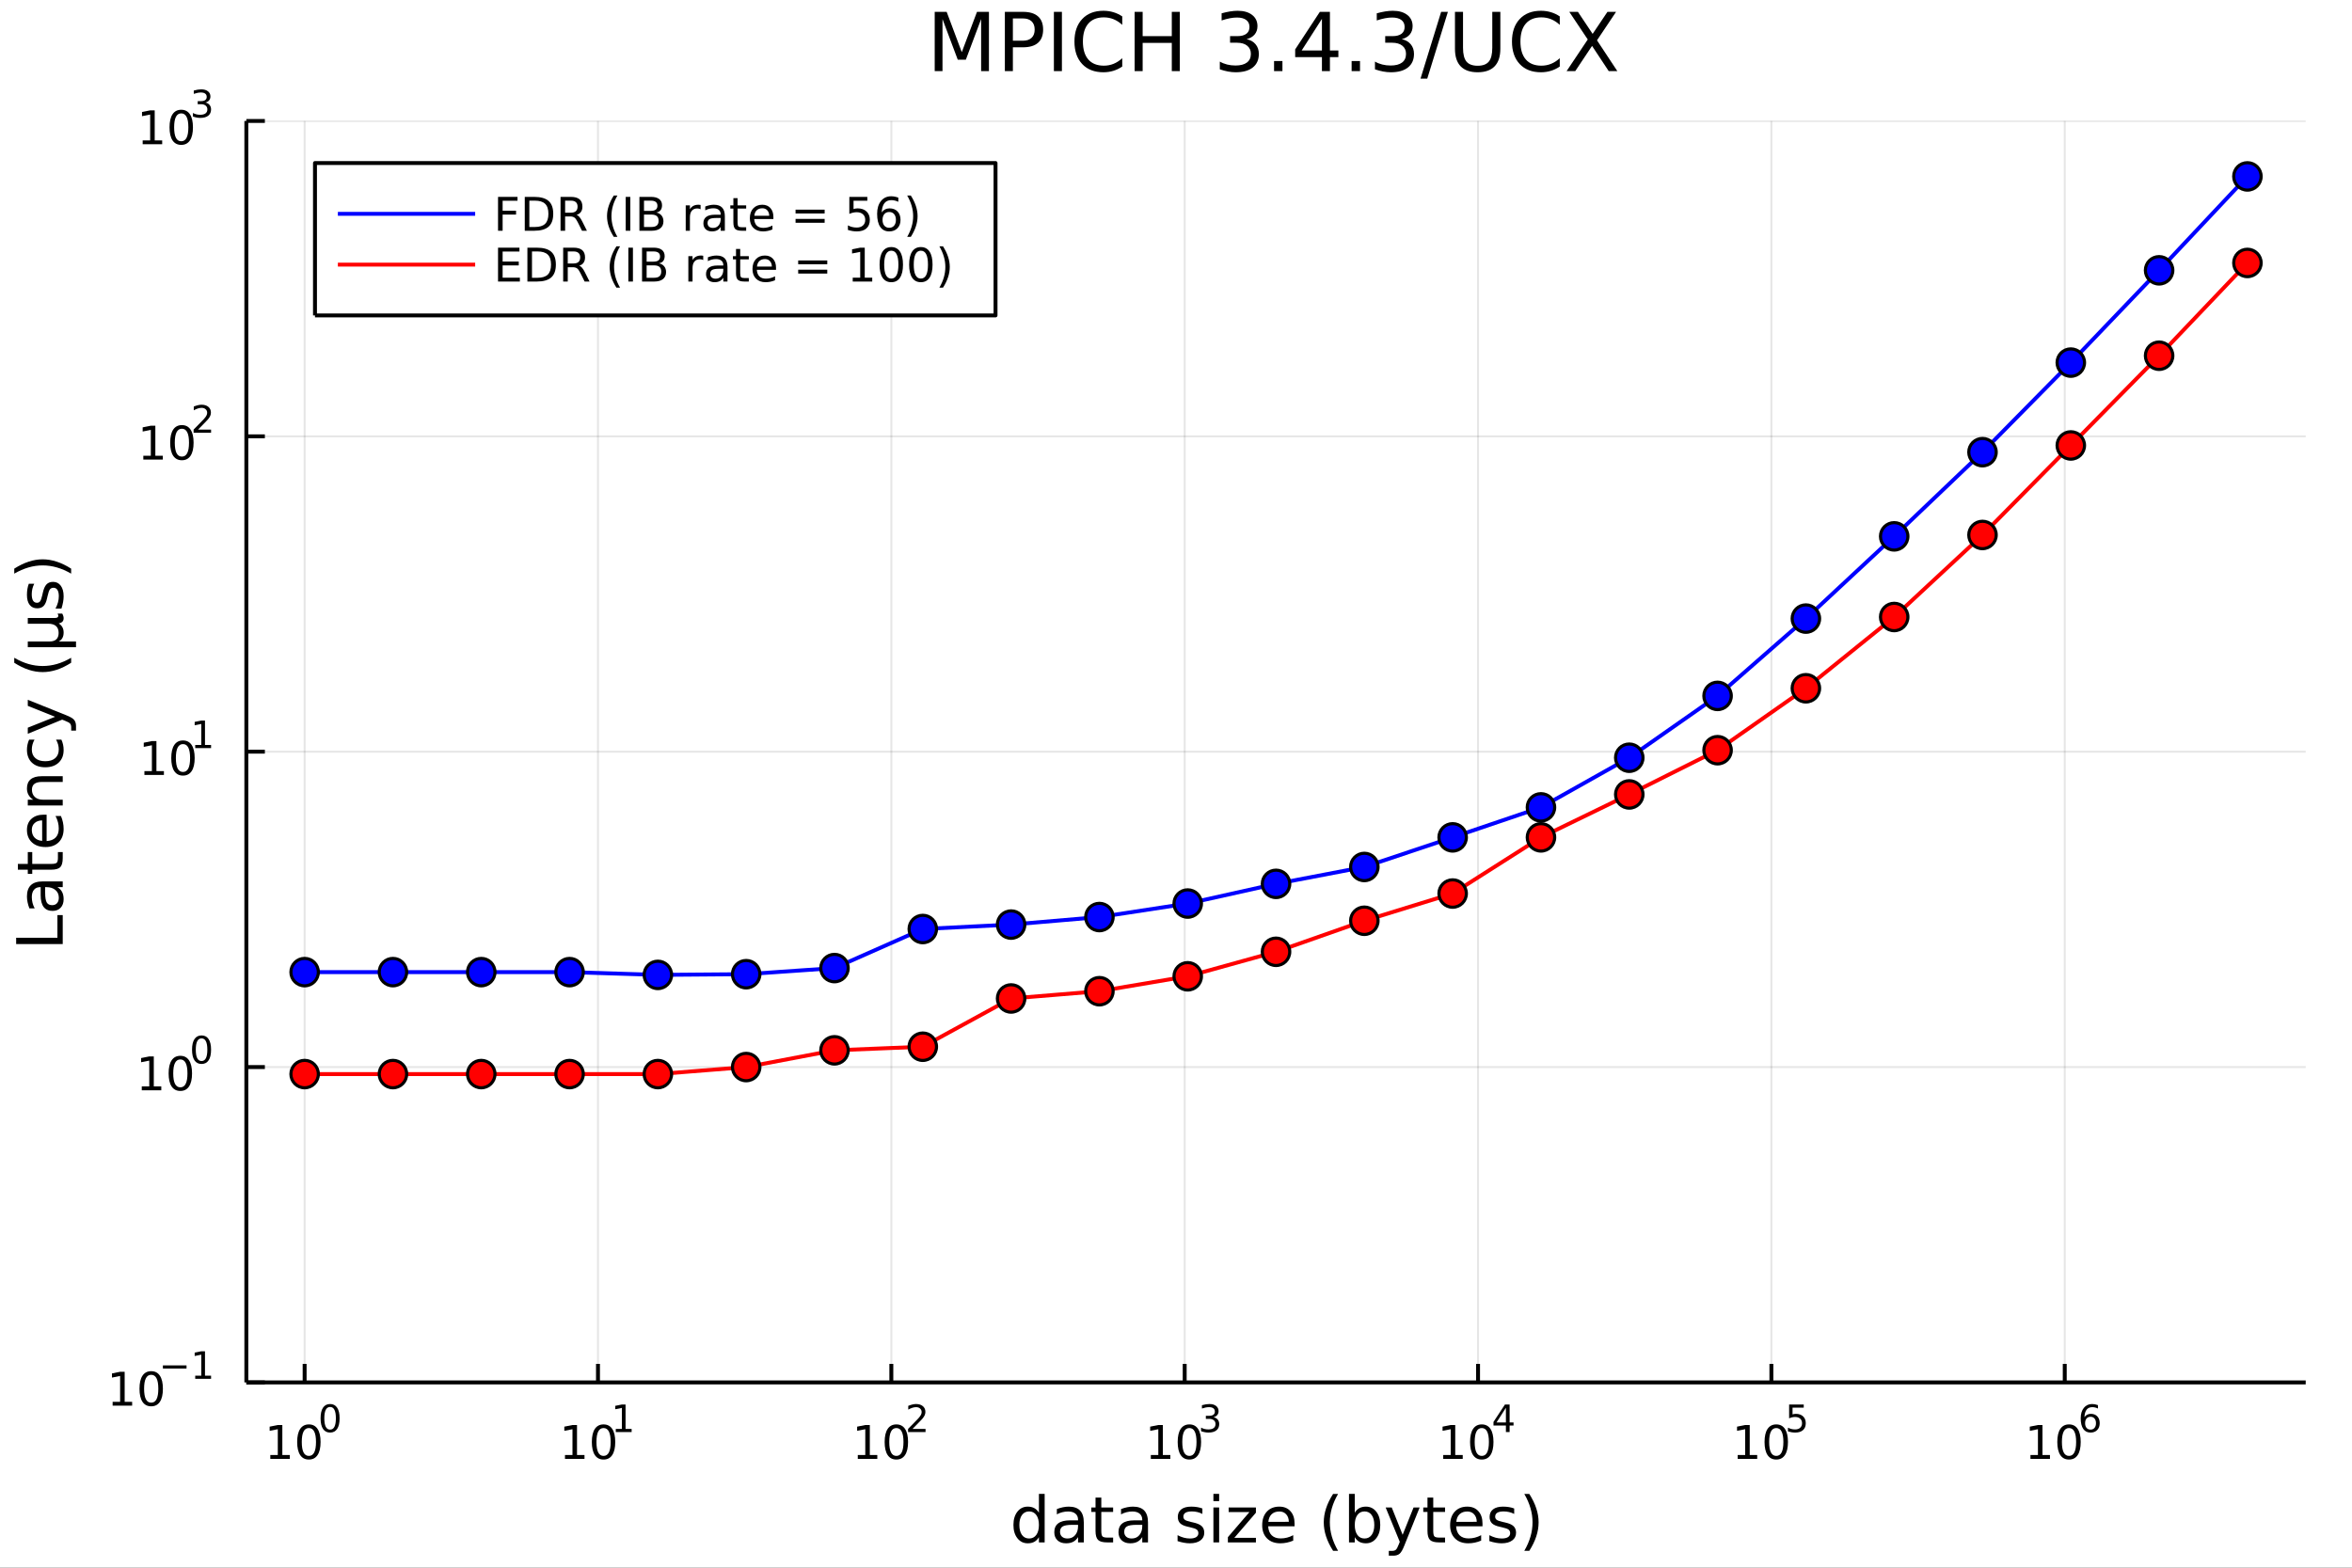 <?xml version="1.0" encoding="utf-8"?>
<svg xmlns="http://www.w3.org/2000/svg" xmlns:xlink="http://www.w3.org/1999/xlink" width="600" height="400" viewBox="0 0 2400 1600">
<rect x="0" y="0" width="2400" height="1600" fill="#333333" stroke="none"/>
<defs>
  <clipPath id="clip870">
    <rect x="0" y="0" width="2400" height="1600"/>
  </clipPath>
</defs>
<path clip-path="url(#clip870)" d="
M0 1600 L2400 1600 L2400 0 L0 0  Z
  " fill="#ffffff" fill-rule="evenodd" fill-opacity="1"/>
<defs>
  <clipPath id="clip871">
    <rect x="480" y="0" width="1681" height="1600"/>
  </clipPath>
</defs>
<path clip-path="url(#clip870)" d="
M251.372 1410.9 L2352.76 1410.9 L2352.76 123.472 L251.372 123.472  Z
  " fill="#ffffff" fill-rule="evenodd" fill-opacity="1"/>
<defs>
  <clipPath id="clip872">
    <rect x="251" y="123" width="2102" height="1288"/>
  </clipPath>
</defs>
<polyline clip-path="url(#clip872)" style="stroke:#000000; stroke-linecap:butt; stroke-linejoin:round; stroke-width:2; stroke-opacity:0.1; fill:none" points="
  310.845,1410.9 310.845,123.472 
  "/>
<polyline clip-path="url(#clip872)" style="stroke:#000000; stroke-linecap:butt; stroke-linejoin:round; stroke-width:2; stroke-opacity:0.1; fill:none" points="
  610.187,1410.9 610.187,123.472 
  "/>
<polyline clip-path="url(#clip872)" style="stroke:#000000; stroke-linecap:butt; stroke-linejoin:round; stroke-width:2; stroke-opacity:0.1; fill:none" points="
  909.528,1410.9 909.528,123.472 
  "/>
<polyline clip-path="url(#clip872)" style="stroke:#000000; stroke-linecap:butt; stroke-linejoin:round; stroke-width:2; stroke-opacity:0.1; fill:none" points="
  1208.87,1410.9 1208.87,123.472 
  "/>
<polyline clip-path="url(#clip872)" style="stroke:#000000; stroke-linecap:butt; stroke-linejoin:round; stroke-width:2; stroke-opacity:0.1; fill:none" points="
  1508.21,1410.9 1508.21,123.472 
  "/>
<polyline clip-path="url(#clip872)" style="stroke:#000000; stroke-linecap:butt; stroke-linejoin:round; stroke-width:2; stroke-opacity:0.1; fill:none" points="
  1807.55,1410.9 1807.55,123.472 
  "/>
<polyline clip-path="url(#clip872)" style="stroke:#000000; stroke-linecap:butt; stroke-linejoin:round; stroke-width:2; stroke-opacity:0.1; fill:none" points="
  2106.89,1410.9 2106.89,123.472 
  "/>
<polyline clip-path="url(#clip870)" style="stroke:#000000; stroke-linecap:butt; stroke-linejoin:round; stroke-width:4; stroke-opacity:1; fill:none" points="
  251.372,1410.9 2352.76,1410.9 
  "/>
<polyline clip-path="url(#clip870)" style="stroke:#000000; stroke-linecap:butt; stroke-linejoin:round; stroke-width:4; stroke-opacity:1; fill:none" points="
  310.845,1410.9 310.845,1392 
  "/>
<polyline clip-path="url(#clip870)" style="stroke:#000000; stroke-linecap:butt; stroke-linejoin:round; stroke-width:4; stroke-opacity:1; fill:none" points="
  610.187,1410.9 610.187,1392 
  "/>
<polyline clip-path="url(#clip870)" style="stroke:#000000; stroke-linecap:butt; stroke-linejoin:round; stroke-width:4; stroke-opacity:1; fill:none" points="
  909.528,1410.9 909.528,1392 
  "/>
<polyline clip-path="url(#clip870)" style="stroke:#000000; stroke-linecap:butt; stroke-linejoin:round; stroke-width:4; stroke-opacity:1; fill:none" points="
  1208.87,1410.9 1208.87,1392 
  "/>
<polyline clip-path="url(#clip870)" style="stroke:#000000; stroke-linecap:butt; stroke-linejoin:round; stroke-width:4; stroke-opacity:1; fill:none" points="
  1508.21,1410.9 1508.21,1392 
  "/>
<polyline clip-path="url(#clip870)" style="stroke:#000000; stroke-linecap:butt; stroke-linejoin:round; stroke-width:4; stroke-opacity:1; fill:none" points="
  1807.55,1410.9 1807.55,1392 
  "/>
<polyline clip-path="url(#clip870)" style="stroke:#000000; stroke-linecap:butt; stroke-linejoin:round; stroke-width:4; stroke-opacity:1; fill:none" points="
  2106.89,1410.9 2106.89,1392 
  "/>
<path clip-path="url(#clip870)" d="M275.828 1485.02 L283.467 1485.02 L283.467 1458.66 L275.157 1460.32 L275.157 1456.06 L283.421 1454.4 L288.097 1454.4 L288.097 1485.02 L295.735 1485.02 L295.735 1488.96 L275.828 1488.96 L275.828 1485.02 Z" fill="#000000" fill-rule="evenodd" fill-opacity="1" /><path clip-path="url(#clip870)" d="M315.18 1457.48 Q311.569 1457.48 309.74 1461.04 Q307.934 1464.58 307.934 1471.71 Q307.934 1478.82 309.74 1482.38 Q311.569 1485.92 315.18 1485.92 Q318.814 1485.92 320.62 1482.38 Q322.448 1478.82 322.448 1471.71 Q322.448 1464.58 320.62 1461.04 Q318.814 1457.48 315.18 1457.48 M315.18 1453.77 Q320.99 1453.77 324.045 1458.38 Q327.124 1462.96 327.124 1471.71 Q327.124 1480.44 324.045 1485.04 Q320.99 1489.63 315.18 1489.63 Q309.37 1489.63 306.291 1485.04 Q303.235 1480.44 303.235 1471.71 Q303.235 1462.96 306.291 1458.38 Q309.37 1453.77 315.18 1453.77 Z" fill="#000000" fill-rule="evenodd" fill-opacity="1" /><path clip-path="url(#clip870)" d="M336.829 1435.97 Q333.895 1435.97 332.409 1438.86 Q330.942 1441.74 330.942 1447.53 Q330.942 1453.31 332.409 1456.2 Q333.895 1459.08 336.829 1459.08 Q339.782 1459.08 341.249 1456.2 Q342.735 1453.31 342.735 1447.53 Q342.735 1441.74 341.249 1438.86 Q339.782 1435.97 336.829 1435.97 M336.829 1432.96 Q341.55 1432.96 344.032 1436.7 Q346.534 1440.43 346.534 1447.53 Q346.534 1454.62 344.032 1458.37 Q341.55 1462.09 336.829 1462.09 Q332.108 1462.09 329.607 1458.37 Q327.124 1454.62 327.124 1447.53 Q327.124 1440.43 329.607 1436.7 Q332.108 1432.96 336.829 1432.96 Z" fill="#000000" fill-rule="evenodd" fill-opacity="1" /><path clip-path="url(#clip870)" d="M576.514 1485.02 L584.153 1485.02 L584.153 1458.66 L575.843 1460.32 L575.843 1456.06 L584.107 1454.4 L588.783 1454.4 L588.783 1485.02 L596.422 1485.02 L596.422 1488.96 L576.514 1488.96 L576.514 1485.02 Z" fill="#000000" fill-rule="evenodd" fill-opacity="1" /><path clip-path="url(#clip870)" d="M615.866 1457.48 Q612.255 1457.48 610.426 1461.04 Q608.621 1464.58 608.621 1471.71 Q608.621 1478.82 610.426 1482.38 Q612.255 1485.92 615.866 1485.92 Q619.5 1485.92 621.306 1482.38 Q623.135 1478.82 623.135 1471.71 Q623.135 1464.58 621.306 1461.04 Q619.5 1457.48 615.866 1457.48 M615.866 1453.77 Q621.676 1453.77 624.732 1458.38 Q627.81 1462.96 627.81 1471.71 Q627.81 1480.44 624.732 1485.04 Q621.676 1489.63 615.866 1489.63 Q610.056 1489.63 606.977 1485.04 Q603.922 1480.44 603.922 1471.71 Q603.922 1462.96 606.977 1458.38 Q610.056 1453.77 615.866 1453.77 Z" fill="#000000" fill-rule="evenodd" fill-opacity="1" /><path clip-path="url(#clip870)" d="M628.356 1458.35 L634.562 1458.35 L634.562 1436.93 L627.81 1438.28 L627.81 1434.82 L634.525 1433.47 L638.324 1433.47 L638.324 1458.35 L644.531 1458.35 L644.531 1461.55 L628.356 1461.55 L628.356 1458.35 Z" fill="#000000" fill-rule="evenodd" fill-opacity="1" /><path clip-path="url(#clip870)" d="M875.301 1485.02 L882.94 1485.02 L882.94 1458.66 L874.63 1460.32 L874.63 1456.06 L882.894 1454.4 L887.57 1454.4 L887.57 1485.02 L895.209 1485.02 L895.209 1488.96 L875.301 1488.96 L875.301 1485.02 Z" fill="#000000" fill-rule="evenodd" fill-opacity="1" /><path clip-path="url(#clip870)" d="M914.653 1457.48 Q911.042 1457.48 909.213 1461.04 Q907.408 1464.58 907.408 1471.71 Q907.408 1478.82 909.213 1482.38 Q911.042 1485.92 914.653 1485.92 Q918.287 1485.92 920.093 1482.38 Q921.921 1478.82 921.921 1471.71 Q921.921 1464.58 920.093 1461.04 Q918.287 1457.48 914.653 1457.48 M914.653 1453.77 Q920.463 1453.77 923.519 1458.38 Q926.597 1462.96 926.597 1471.71 Q926.597 1480.44 923.519 1485.04 Q920.463 1489.63 914.653 1489.63 Q908.843 1489.63 905.764 1485.04 Q902.708 1480.44 902.708 1471.71 Q902.708 1462.96 905.764 1458.38 Q908.843 1453.77 914.653 1453.77 Z" fill="#000000" fill-rule="evenodd" fill-opacity="1" /><path clip-path="url(#clip870)" d="M931.168 1458.35 L944.427 1458.35 L944.427 1461.55 L926.597 1461.55 L926.597 1458.35 Q928.76 1456.11 932.484 1452.35 Q936.227 1448.57 937.186 1447.48 Q939.01 1445.43 939.725 1444.02 Q940.459 1442.59 940.459 1441.22 Q940.459 1438.98 938.879 1437.57 Q937.318 1436.16 934.797 1436.16 Q933.011 1436.16 931.017 1436.78 Q929.042 1437.4 926.785 1438.66 L926.785 1434.82 Q929.08 1433.9 931.073 1433.43 Q933.067 1432.96 934.722 1432.96 Q939.086 1432.96 941.681 1435.14 Q944.277 1437.32 944.277 1440.97 Q944.277 1442.7 943.618 1444.26 Q942.979 1445.8 941.267 1447.91 Q940.797 1448.46 938.277 1451.07 Q935.757 1453.67 931.168 1458.35 Z" fill="#000000" fill-rule="evenodd" fill-opacity="1" /><path clip-path="url(#clip870)" d="M1174.31 1485.02 L1181.95 1485.02 L1181.95 1458.66 L1173.64 1460.32 L1173.64 1456.06 L1181.91 1454.4 L1186.58 1454.4 L1186.58 1485.02 L1194.22 1485.02 L1194.22 1488.96 L1174.31 1488.96 L1174.31 1485.02 Z" fill="#000000" fill-rule="evenodd" fill-opacity="1" /><path clip-path="url(#clip870)" d="M1213.67 1457.48 Q1210.05 1457.48 1208.23 1461.04 Q1206.42 1464.58 1206.42 1471.71 Q1206.42 1478.82 1208.23 1482.38 Q1210.05 1485.92 1213.67 1485.92 Q1217.3 1485.92 1219.11 1482.38 Q1220.93 1478.82 1220.93 1471.71 Q1220.93 1464.58 1219.11 1461.04 Q1217.3 1457.48 1213.67 1457.48 M1213.67 1453.77 Q1219.48 1453.77 1222.53 1458.38 Q1225.61 1462.96 1225.61 1471.71 Q1225.61 1480.44 1222.53 1485.04 Q1219.48 1489.63 1213.67 1489.63 Q1207.86 1489.63 1204.78 1485.04 Q1201.72 1480.44 1201.72 1471.71 Q1201.72 1462.96 1204.78 1458.38 Q1207.86 1453.77 1213.67 1453.77 Z" fill="#000000" fill-rule="evenodd" fill-opacity="1" /><path clip-path="url(#clip870)" d="M1238.3 1446.41 Q1241.03 1446.99 1242.56 1448.83 Q1244.1 1450.68 1244.1 1453.38 Q1244.1 1457.54 1241.24 1459.82 Q1238.38 1462.09 1233.11 1462.09 Q1231.35 1462.09 1229.47 1461.73 Q1227.6 1461.4 1225.61 1460.7 L1225.61 1457.03 Q1227.19 1457.95 1229.07 1458.42 Q1230.95 1458.89 1233 1458.89 Q1236.57 1458.89 1238.44 1457.48 Q1240.32 1456.07 1240.32 1453.38 Q1240.32 1450.9 1238.57 1449.51 Q1236.84 1448.1 1233.73 1448.1 L1230.46 1448.1 L1230.46 1444.98 L1233.89 1444.98 Q1236.69 1444.98 1238.17 1443.87 Q1239.66 1442.74 1239.66 1440.63 Q1239.66 1438.47 1238.12 1437.32 Q1236.59 1436.16 1233.73 1436.16 Q1232.17 1436.16 1230.39 1436.49 Q1228.6 1436.83 1226.46 1437.55 L1226.46 1434.16 Q1228.62 1433.56 1230.5 1433.26 Q1232.4 1432.96 1234.07 1432.96 Q1238.4 1432.96 1240.92 1434.93 Q1243.44 1436.89 1243.44 1440.24 Q1243.44 1442.57 1242.1 1444.19 Q1240.77 1445.79 1238.3 1446.41 Z" fill="#000000" fill-rule="evenodd" fill-opacity="1" /><path clip-path="url(#clip870)" d="M1472.67 1485.02 L1480.31 1485.02 L1480.31 1458.66 L1472 1460.32 L1472 1456.06 L1480.26 1454.4 L1484.94 1454.4 L1484.94 1485.02 L1492.58 1485.02 L1492.58 1488.96 L1472.67 1488.96 L1472.67 1485.02 Z" fill="#000000" fill-rule="evenodd" fill-opacity="1" /><path clip-path="url(#clip870)" d="M1512.02 1457.48 Q1508.41 1457.48 1506.58 1461.04 Q1504.77 1464.58 1504.77 1471.71 Q1504.77 1478.82 1506.58 1482.38 Q1508.41 1485.92 1512.02 1485.92 Q1515.65 1485.92 1517.46 1482.38 Q1519.29 1478.82 1519.29 1471.71 Q1519.29 1464.58 1517.46 1461.04 Q1515.65 1457.48 1512.02 1457.48 M1512.02 1453.77 Q1517.83 1453.77 1520.89 1458.38 Q1523.96 1462.96 1523.96 1471.71 Q1523.96 1480.44 1520.89 1485.04 Q1517.83 1489.63 1512.02 1489.63 Q1506.21 1489.63 1503.13 1485.04 Q1500.08 1480.44 1500.08 1471.71 Q1500.08 1462.96 1503.13 1458.38 Q1506.21 1453.77 1512.02 1453.77 Z" fill="#000000" fill-rule="evenodd" fill-opacity="1" /><path clip-path="url(#clip870)" d="M1536.64 1436.78 L1527.05 1451.77 L1536.64 1451.77 L1536.64 1436.78 M1535.64 1433.47 L1540.42 1433.47 L1540.42 1451.77 L1544.43 1451.77 L1544.43 1454.93 L1540.42 1454.93 L1540.42 1461.55 L1536.64 1461.55 L1536.64 1454.93 L1523.96 1454.93 L1523.96 1451.26 L1535.64 1433.47 Z" fill="#000000" fill-rule="evenodd" fill-opacity="1" /><path clip-path="url(#clip870)" d="M1773.16 1485.02 L1780.8 1485.02 L1780.8 1458.66 L1772.49 1460.32 L1772.49 1456.06 L1780.75 1454.4 L1785.43 1454.4 L1785.43 1485.02 L1793.06 1485.02 L1793.06 1488.96 L1773.16 1488.96 L1773.16 1485.02 Z" fill="#000000" fill-rule="evenodd" fill-opacity="1" /><path clip-path="url(#clip870)" d="M1812.51 1457.48 Q1808.9 1457.48 1807.07 1461.04 Q1805.26 1464.58 1805.26 1471.71 Q1805.26 1478.82 1807.07 1482.38 Q1808.9 1485.92 1812.51 1485.92 Q1816.14 1485.92 1817.95 1482.38 Q1819.78 1478.82 1819.78 1471.71 Q1819.78 1464.58 1817.95 1461.04 Q1816.14 1457.48 1812.51 1457.48 M1812.51 1453.77 Q1818.32 1453.77 1821.37 1458.38 Q1824.45 1462.96 1824.45 1471.71 Q1824.45 1480.44 1821.37 1485.04 Q1818.32 1489.63 1812.51 1489.63 Q1806.7 1489.63 1803.62 1485.04 Q1800.56 1480.44 1800.56 1471.71 Q1800.56 1462.96 1803.62 1458.38 Q1806.7 1453.77 1812.51 1453.77 Z" fill="#000000" fill-rule="evenodd" fill-opacity="1" /><path clip-path="url(#clip870)" d="M1825.64 1433.47 L1840.55 1433.47 L1840.55 1436.66 L1829.12 1436.66 L1829.12 1443.55 Q1829.94 1443.27 1830.77 1443.13 Q1831.6 1442.98 1832.43 1442.98 Q1837.13 1442.98 1839.88 1445.56 Q1842.62 1448.14 1842.62 1452.54 Q1842.62 1457.07 1839.8 1459.59 Q1836.98 1462.09 1831.84 1462.09 Q1830.08 1462.09 1828.23 1461.79 Q1826.41 1461.49 1824.45 1460.89 L1824.45 1457.07 Q1826.15 1457.99 1827.95 1458.44 Q1829.76 1458.89 1831.77 1458.89 Q1835.02 1458.89 1836.92 1457.18 Q1838.82 1455.47 1838.82 1452.54 Q1838.82 1449.6 1836.92 1447.89 Q1835.02 1446.18 1831.77 1446.18 Q1830.25 1446.18 1828.72 1446.52 Q1827.22 1446.86 1825.64 1447.57 L1825.64 1433.47 Z" fill="#000000" fill-rule="evenodd" fill-opacity="1" /><path clip-path="url(#clip870)" d="M2071.89 1485.02 L2079.53 1485.02 L2079.53 1458.66 L2071.22 1460.32 L2071.22 1456.06 L2079.48 1454.4 L2084.16 1454.4 L2084.16 1485.02 L2091.79 1485.02 L2091.79 1488.96 L2071.89 1488.96 L2071.89 1485.02 Z" fill="#000000" fill-rule="evenodd" fill-opacity="1" /><path clip-path="url(#clip870)" d="M2111.24 1457.48 Q2107.63 1457.48 2105.8 1461.04 Q2103.99 1464.58 2103.99 1471.71 Q2103.99 1478.82 2105.8 1482.38 Q2107.63 1485.92 2111.24 1485.92 Q2114.87 1485.92 2116.68 1482.38 Q2118.51 1478.82 2118.51 1471.71 Q2118.51 1464.58 2116.68 1461.04 Q2114.87 1457.48 2111.24 1457.48 M2111.24 1453.77 Q2117.05 1453.77 2120.1 1458.38 Q2123.18 1462.96 2123.18 1471.71 Q2123.18 1480.44 2120.1 1485.04 Q2117.05 1489.63 2111.24 1489.63 Q2105.43 1489.63 2102.35 1485.04 Q2099.29 1480.44 2099.29 1471.71 Q2099.29 1462.96 2102.35 1458.38 Q2105.43 1453.77 2111.24 1453.77 Z" fill="#000000" fill-rule="evenodd" fill-opacity="1" /><path clip-path="url(#clip870)" d="M2133.21 1445.99 Q2130.65 1445.99 2129.15 1447.74 Q2127.66 1449.49 2127.66 1452.54 Q2127.66 1455.57 2129.15 1457.33 Q2130.65 1459.08 2133.21 1459.08 Q2135.77 1459.08 2137.25 1457.33 Q2138.76 1455.57 2138.76 1452.54 Q2138.76 1449.49 2137.25 1447.74 Q2135.77 1445.99 2133.21 1445.99 M2140.75 1434.09 L2140.75 1437.55 Q2139.32 1436.87 2137.85 1436.51 Q2136.4 1436.16 2134.98 1436.16 Q2131.21 1436.16 2129.22 1438.69 Q2127.25 1441.23 2126.96 1446.37 Q2128.07 1444.73 2129.75 1443.87 Q2131.42 1442.98 2133.43 1442.98 Q2137.67 1442.98 2140.11 1445.56 Q2142.57 1448.12 2142.57 1452.54 Q2142.57 1456.86 2140.02 1459.48 Q2137.46 1462.09 2133.21 1462.09 Q2128.34 1462.09 2125.76 1458.37 Q2123.18 1454.62 2123.18 1447.53 Q2123.18 1440.88 2126.34 1436.93 Q2129.5 1432.96 2134.83 1432.96 Q2136.25 1432.96 2137.7 1433.24 Q2139.17 1433.52 2140.75 1434.09 Z" fill="#000000" fill-rule="evenodd" fill-opacity="1" /><path clip-path="url(#clip870)" d="M1060.12 1543.95 L1060.12 1524.66 L1065.98 1524.66 L1065.98 1574.19 L1060.12 1574.19 L1060.12 1568.84 Q1058.27 1572.02 1055.44 1573.58 Q1052.64 1575.11 1048.69 1575.11 Q1042.23 1575.11 1038.16 1569.95 Q1034.12 1564.8 1034.12 1556.39 Q1034.12 1547.99 1038.16 1542.83 Q1042.23 1537.68 1048.69 1537.68 Q1052.64 1537.68 1055.44 1539.24 Q1058.27 1540.77 1060.12 1543.95 M1040.16 1556.39 Q1040.16 1562.85 1042.8 1566.55 Q1045.48 1570.21 1050.13 1570.21 Q1054.77 1570.21 1057.45 1566.55 Q1060.12 1562.85 1060.12 1556.39 Q1060.12 1549.93 1057.45 1546.27 Q1054.77 1542.58 1050.13 1542.58 Q1045.48 1542.58 1042.8 1546.27 Q1040.16 1549.93 1040.16 1556.39 Z" fill="#000000" fill-rule="evenodd" fill-opacity="1" /><path clip-path="url(#clip870)" d="M1094.24 1556.27 Q1087.14 1556.27 1084.4 1557.89 Q1081.67 1559.51 1081.67 1563.43 Q1081.67 1566.55 1083.7 1568.39 Q1085.77 1570.21 1089.31 1570.21 Q1094.18 1570.21 1097.1 1566.77 Q1100.06 1563.3 1100.06 1557.57 L1100.06 1556.27 L1094.24 1556.27 M1105.92 1553.85 L1105.92 1574.19 L1100.06 1574.19 L1100.06 1568.77 Q1098.06 1572.02 1095.07 1573.58 Q1092.08 1575.11 1087.75 1575.11 Q1082.27 1575.11 1079.03 1572.05 Q1075.81 1568.97 1075.81 1563.81 Q1075.81 1557.79 1079.82 1554.74 Q1083.86 1551.68 1091.85 1551.68 L1100.06 1551.68 L1100.06 1551.11 Q1100.06 1547.07 1097.39 1544.87 Q1094.75 1542.64 1089.94 1542.64 Q1086.89 1542.64 1083.99 1543.38 Q1081.09 1544.11 1078.42 1545.57 L1078.42 1540.16 Q1081.64 1538.92 1084.66 1538.31 Q1087.68 1537.68 1090.55 1537.68 Q1098.28 1537.68 1102.1 1541.69 Q1105.92 1545.7 1105.92 1553.85 Z" fill="#000000" fill-rule="evenodd" fill-opacity="1" /><path clip-path="url(#clip870)" d="M1123.78 1528.42 L1123.78 1538.54 L1135.84 1538.54 L1135.84 1543.09 L1123.78 1543.09 L1123.78 1562.44 Q1123.78 1566.8 1124.95 1568.04 Q1126.16 1569.28 1129.82 1569.28 L1135.84 1569.28 L1135.84 1574.19 L1129.82 1574.19 Q1123.04 1574.19 1120.47 1571.67 Q1117.89 1569.12 1117.89 1562.44 L1117.89 1543.09 L1113.59 1543.09 L1113.59 1538.54 L1117.89 1538.54 L1117.89 1528.42 L1123.78 1528.42 Z" fill="#000000" fill-rule="evenodd" fill-opacity="1" /><path clip-path="url(#clip870)" d="M1159.74 1556.27 Q1152.64 1556.27 1149.91 1557.89 Q1147.17 1559.51 1147.17 1563.43 Q1147.17 1566.55 1149.21 1568.39 Q1151.28 1570.21 1154.81 1570.21 Q1159.68 1570.21 1162.61 1566.77 Q1165.57 1563.3 1165.57 1557.57 L1165.57 1556.27 L1159.74 1556.27 M1171.42 1553.85 L1171.42 1574.19 L1165.57 1574.19 L1165.57 1568.77 Q1163.56 1572.02 1160.57 1573.58 Q1157.58 1575.11 1153.25 1575.11 Q1147.78 1575.11 1144.53 1572.05 Q1141.31 1568.97 1141.31 1563.81 Q1141.31 1557.79 1145.32 1554.74 Q1149.37 1551.68 1157.36 1551.68 L1165.57 1551.68 L1165.57 1551.11 Q1165.57 1547.07 1162.89 1544.87 Q1160.25 1542.64 1155.45 1542.64 Q1152.39 1542.64 1149.49 1543.38 Q1146.6 1544.11 1143.92 1545.57 L1143.92 1540.16 Q1147.14 1538.92 1150.16 1538.31 Q1153.19 1537.68 1156.05 1537.68 Q1163.78 1537.68 1167.6 1541.69 Q1171.42 1545.7 1171.42 1553.85 Z" fill="#000000" fill-rule="evenodd" fill-opacity="1" /><path clip-path="url(#clip870)" d="M1226.93 1539.59 L1226.93 1545.13 Q1224.45 1543.85 1221.78 1543.22 Q1219.1 1542.58 1216.24 1542.58 Q1211.88 1542.58 1209.68 1543.92 Q1207.52 1545.25 1207.52 1547.93 Q1207.52 1549.96 1209.08 1551.14 Q1210.64 1552.29 1215.35 1553.34 L1217.35 1553.78 Q1223.59 1555.12 1226.2 1557.57 Q1228.84 1559.99 1228.84 1564.35 Q1228.84 1569.32 1224.9 1572.21 Q1220.98 1575.11 1214.11 1575.11 Q1211.24 1575.11 1208.12 1574.54 Q1205.03 1573.99 1201.6 1572.88 L1201.6 1566.83 Q1204.84 1568.52 1207.99 1569.38 Q1211.15 1570.21 1214.23 1570.21 Q1218.37 1570.21 1220.6 1568.81 Q1222.83 1567.37 1222.83 1564.8 Q1222.83 1562.41 1221.2 1561.14 Q1219.61 1559.86 1214.17 1558.68 L1212.13 1558.21 Q1206.69 1557.06 1204.27 1554.71 Q1201.85 1552.32 1201.85 1548.18 Q1201.85 1543.15 1205.42 1540.42 Q1208.98 1537.68 1215.54 1537.68 Q1218.78 1537.68 1221.65 1538.16 Q1224.51 1538.63 1226.93 1539.59 Z" fill="#000000" fill-rule="evenodd" fill-opacity="1" /><path clip-path="url(#clip870)" d="M1238.17 1538.54 L1244.02 1538.54 L1244.02 1574.19 L1238.17 1574.19 L1238.17 1538.54 M1238.17 1524.66 L1244.02 1524.66 L1244.02 1532.08 L1238.17 1532.08 L1238.17 1524.66 Z" fill="#000000" fill-rule="evenodd" fill-opacity="1" /><path clip-path="url(#clip870)" d="M1253.73 1538.54 L1281.55 1538.54 L1281.55 1543.88 L1259.53 1569.51 L1281.55 1569.51 L1281.55 1574.19 L1252.94 1574.19 L1252.94 1568.84 L1274.96 1543.22 L1253.73 1543.22 L1253.73 1538.54 Z" fill="#000000" fill-rule="evenodd" fill-opacity="1" /><path clip-path="url(#clip870)" d="M1320.99 1554.9 L1320.99 1557.76 L1294.06 1557.76 Q1294.44 1563.81 1297.69 1566.99 Q1300.97 1570.14 1306.79 1570.14 Q1310.16 1570.14 1313.32 1569.32 Q1316.5 1568.49 1319.62 1566.83 L1319.62 1572.37 Q1316.47 1573.71 1313.16 1574.41 Q1309.85 1575.11 1306.44 1575.11 Q1297.91 1575.11 1292.91 1570.14 Q1287.95 1565.18 1287.95 1556.71 Q1287.95 1547.96 1292.66 1542.83 Q1297.4 1537.68 1305.42 1537.68 Q1312.62 1537.68 1316.78 1542.33 Q1320.99 1546.94 1320.99 1554.9 M1315.13 1553.18 Q1315.07 1548.37 1312.42 1545.51 Q1309.81 1542.64 1305.49 1542.64 Q1300.58 1542.64 1297.62 1545.41 Q1294.7 1548.18 1294.25 1553.21 L1315.13 1553.18 Z" fill="#000000" fill-rule="evenodd" fill-opacity="1" /><path clip-path="url(#clip870)" d="M1365.39 1524.72 Q1361.12 1532.04 1359.05 1539.21 Q1356.98 1546.37 1356.98 1553.72 Q1356.98 1561.07 1359.05 1568.3 Q1361.15 1575.49 1365.39 1582.78 L1360.29 1582.78 Q1355.52 1575.3 1353.13 1568.07 Q1350.78 1560.85 1350.78 1553.72 Q1350.78 1546.62 1353.13 1539.43 Q1355.49 1532.24 1360.29 1524.72 L1365.39 1524.72 Z" fill="#000000" fill-rule="evenodd" fill-opacity="1" /><path clip-path="url(#clip870)" d="M1402.34 1556.39 Q1402.34 1549.93 1399.67 1546.27 Q1397.02 1542.58 1392.38 1542.58 Q1387.73 1542.58 1385.06 1546.27 Q1382.42 1549.93 1382.42 1556.39 Q1382.42 1562.85 1385.06 1566.55 Q1387.73 1570.21 1392.38 1570.21 Q1397.02 1570.21 1399.67 1566.55 Q1402.34 1562.85 1402.34 1556.39 M1382.42 1543.95 Q1384.26 1540.77 1387.06 1539.24 Q1389.89 1537.68 1393.81 1537.68 Q1400.3 1537.68 1404.35 1542.83 Q1408.42 1547.99 1408.42 1556.39 Q1408.42 1564.8 1404.35 1569.95 Q1400.3 1575.11 1393.81 1575.11 Q1389.89 1575.11 1387.06 1573.58 Q1384.26 1572.02 1382.42 1568.84 L1382.42 1574.19 L1376.53 1574.19 L1376.53 1524.66 L1382.42 1524.66 L1382.42 1543.95 Z" fill="#000000" fill-rule="evenodd" fill-opacity="1" /><path clip-path="url(#clip870)" d="M1432.96 1577.5 Q1430.48 1583.86 1428.12 1585.8 Q1425.77 1587.74 1421.82 1587.74 L1417.14 1587.74 L1417.14 1582.84 L1420.58 1582.84 Q1423 1582.84 1424.33 1581.7 Q1425.67 1580.55 1427.29 1576.29 L1428.34 1573.61 L1413.93 1538.54 L1420.13 1538.54 L1431.27 1566.42 L1442.41 1538.54 L1448.62 1538.54 L1432.96 1577.5 Z" fill="#000000" fill-rule="evenodd" fill-opacity="1" /><path clip-path="url(#clip870)" d="M1462.5 1528.42 L1462.5 1538.54 L1474.56 1538.54 L1474.56 1543.09 L1462.5 1543.09 L1462.5 1562.44 Q1462.5 1566.8 1463.67 1568.04 Q1464.88 1569.28 1468.54 1569.28 L1474.56 1569.28 L1474.56 1574.19 L1468.54 1574.19 Q1461.76 1574.19 1459.19 1571.67 Q1456.61 1569.12 1456.61 1562.44 L1456.61 1543.09 L1452.31 1543.09 L1452.31 1538.54 L1456.61 1538.54 L1456.61 1528.42 L1462.5 1528.42 Z" fill="#000000" fill-rule="evenodd" fill-opacity="1" /><path clip-path="url(#clip870)" d="M1512.75 1554.9 L1512.75 1557.76 L1485.83 1557.76 Q1486.21 1563.81 1489.45 1566.99 Q1492.73 1570.14 1498.56 1570.14 Q1501.93 1570.14 1505.08 1569.32 Q1508.27 1568.49 1511.38 1566.83 L1511.38 1572.37 Q1508.23 1573.71 1504.92 1574.41 Q1501.61 1575.11 1498.21 1575.11 Q1489.68 1575.11 1484.68 1570.14 Q1479.71 1565.18 1479.71 1556.71 Q1479.71 1547.96 1484.43 1542.83 Q1489.17 1537.68 1497.19 1537.68 Q1504.38 1537.68 1508.55 1542.33 Q1512.75 1546.94 1512.75 1554.9 M1506.9 1553.18 Q1506.83 1548.37 1504.19 1545.51 Q1501.58 1542.64 1497.25 1542.64 Q1492.35 1542.64 1489.39 1545.41 Q1486.46 1548.18 1486.02 1553.21 L1506.9 1553.18 Z" fill="#000000" fill-rule="evenodd" fill-opacity="1" /><path clip-path="url(#clip870)" d="M1545.09 1539.59 L1545.09 1545.13 Q1542.61 1543.85 1539.93 1543.22 Q1537.26 1542.58 1534.4 1542.58 Q1530.04 1542.58 1527.84 1543.92 Q1525.68 1545.25 1525.68 1547.93 Q1525.68 1549.96 1527.23 1551.14 Q1528.79 1552.29 1533.51 1553.34 L1535.51 1553.78 Q1541.75 1555.12 1544.36 1557.57 Q1547 1559.99 1547 1564.35 Q1547 1569.32 1543.05 1572.21 Q1539.14 1575.11 1532.26 1575.11 Q1529.4 1575.11 1526.28 1574.54 Q1523.19 1573.99 1519.76 1572.88 L1519.76 1566.83 Q1523 1568.52 1526.15 1569.38 Q1529.3 1570.21 1532.39 1570.21 Q1536.53 1570.21 1538.76 1568.81 Q1540.98 1567.37 1540.98 1564.8 Q1540.98 1562.41 1539.36 1561.14 Q1537.77 1559.86 1532.33 1558.68 L1530.29 1558.21 Q1524.85 1557.06 1522.43 1554.71 Q1520.01 1552.32 1520.01 1548.18 Q1520.01 1543.15 1523.57 1540.42 Q1527.14 1537.68 1533.7 1537.68 Q1536.94 1537.68 1539.81 1538.16 Q1542.67 1538.63 1545.09 1539.59 Z" fill="#000000" fill-rule="evenodd" fill-opacity="1" /><path clip-path="url(#clip870)" d="M1555.4 1524.72 L1560.5 1524.72 Q1565.27 1532.24 1567.63 1539.43 Q1570.01 1546.62 1570.01 1553.72 Q1570.01 1560.85 1567.63 1568.07 Q1565.27 1575.3 1560.5 1582.78 L1555.4 1582.78 Q1559.64 1575.49 1561.71 1568.3 Q1563.81 1561.07 1563.81 1553.72 Q1563.81 1546.37 1561.71 1539.21 Q1559.64 1532.04 1555.4 1524.72 Z" fill="#000000" fill-rule="evenodd" fill-opacity="1" /><polyline clip-path="url(#clip872)" style="stroke:#000000; stroke-linecap:butt; stroke-linejoin:round; stroke-width:2; stroke-opacity:0.1; fill:none" points="
  251.372,1410.9 2352.76,1410.9 
  "/>
<polyline clip-path="url(#clip872)" style="stroke:#000000; stroke-linecap:butt; stroke-linejoin:round; stroke-width:2; stroke-opacity:0.1; fill:none" points="
  251.372,1089.04 2352.76,1089.04 
  "/>
<polyline clip-path="url(#clip872)" style="stroke:#000000; stroke-linecap:butt; stroke-linejoin:round; stroke-width:2; stroke-opacity:0.1; fill:none" points="
  251.372,767.184 2352.76,767.184 
  "/>
<polyline clip-path="url(#clip872)" style="stroke:#000000; stroke-linecap:butt; stroke-linejoin:round; stroke-width:2; stroke-opacity:0.1; fill:none" points="
  251.372,445.328 2352.76,445.328 
  "/>
<polyline clip-path="url(#clip872)" style="stroke:#000000; stroke-linecap:butt; stroke-linejoin:round; stroke-width:2; stroke-opacity:0.1; fill:none" points="
  251.372,123.472 2352.76,123.472 
  "/>
<polyline clip-path="url(#clip870)" style="stroke:#000000; stroke-linecap:butt; stroke-linejoin:round; stroke-width:4; stroke-opacity:1; fill:none" points="
  251.372,1410.9 251.372,123.472 
  "/>
<polyline clip-path="url(#clip870)" style="stroke:#000000; stroke-linecap:butt; stroke-linejoin:round; stroke-width:4; stroke-opacity:1; fill:none" points="
  251.372,1410.9 270.27,1410.9 
  "/>
<polyline clip-path="url(#clip870)" style="stroke:#000000; stroke-linecap:butt; stroke-linejoin:round; stroke-width:4; stroke-opacity:1; fill:none" points="
  251.372,1089.04 270.27,1089.04 
  "/>
<polyline clip-path="url(#clip870)" style="stroke:#000000; stroke-linecap:butt; stroke-linejoin:round; stroke-width:4; stroke-opacity:1; fill:none" points="
  251.372,767.184 270.27,767.184 
  "/>
<polyline clip-path="url(#clip870)" style="stroke:#000000; stroke-linecap:butt; stroke-linejoin:round; stroke-width:4; stroke-opacity:1; fill:none" points="
  251.372,445.328 270.27,445.328 
  "/>
<polyline clip-path="url(#clip870)" style="stroke:#000000; stroke-linecap:butt; stroke-linejoin:round; stroke-width:4; stroke-opacity:1; fill:none" points="
  251.372,123.472 270.27,123.472 
  "/>
<path clip-path="url(#clip870)" d="M114.931 1430.69 L122.57 1430.69 L122.57 1404.32 L114.26 1405.99 L114.26 1401.73 L122.524 1400.06 L127.2 1400.06 L127.2 1430.69 L134.839 1430.69 L134.839 1434.62 L114.931 1434.62 L114.931 1430.69 Z" fill="#000000" fill-rule="evenodd" fill-opacity="1" /><path clip-path="url(#clip870)" d="M154.283 1403.14 Q150.672 1403.14 148.843 1406.71 Q147.038 1410.25 147.038 1417.38 Q147.038 1424.49 148.843 1428.05 Q150.672 1431.59 154.283 1431.59 Q157.917 1431.59 159.723 1428.05 Q161.552 1424.49 161.552 1417.38 Q161.552 1410.25 159.723 1406.71 Q157.917 1403.14 154.283 1403.14 M154.283 1399.44 Q160.093 1399.44 163.149 1404.05 Q166.227 1408.63 166.227 1417.38 Q166.227 1426.11 163.149 1430.71 Q160.093 1435.3 154.283 1435.3 Q148.473 1435.3 145.394 1430.71 Q142.339 1426.11 142.339 1417.38 Q142.339 1408.63 145.394 1404.05 Q148.473 1399.44 154.283 1399.44 Z" fill="#000000" fill-rule="evenodd" fill-opacity="1" /><path clip-path="url(#clip870)" d="M166.227 1393.54 L190.339 1393.54 L190.339 1396.74 L166.227 1396.74 L166.227 1393.54 Z" fill="#000000" fill-rule="evenodd" fill-opacity="1" /><path clip-path="url(#clip870)" d="M199.197 1404.02 L205.404 1404.02 L205.404 1382.59 L198.652 1383.95 L198.652 1380.49 L205.366 1379.13 L209.166 1379.13 L209.166 1404.02 L215.372 1404.02 L215.372 1407.21 L199.197 1407.21 L199.197 1404.02 Z" fill="#000000" fill-rule="evenodd" fill-opacity="1" /><path clip-path="url(#clip870)" d="M144.667 1108.83 L152.305 1108.83 L152.305 1082.47 L143.995 1084.13 L143.995 1079.87 L152.259 1078.21 L156.935 1078.21 L156.935 1108.83 L164.574 1108.83 L164.574 1112.77 L144.667 1112.77 L144.667 1108.83 Z" fill="#000000" fill-rule="evenodd" fill-opacity="1" /><path clip-path="url(#clip870)" d="M184.018 1081.29 Q180.407 1081.29 178.578 1084.85 Q176.773 1088.39 176.773 1095.52 Q176.773 1102.63 178.578 1106.19 Q180.407 1109.74 184.018 1109.74 Q187.652 1109.74 189.458 1106.19 Q191.287 1102.63 191.287 1095.52 Q191.287 1088.39 189.458 1084.85 Q187.652 1081.29 184.018 1081.29 M184.018 1077.58 Q189.828 1077.58 192.884 1082.19 Q195.963 1086.77 195.963 1095.52 Q195.963 1104.25 192.884 1108.86 Q189.828 1113.44 184.018 1113.44 Q178.208 1113.44 175.129 1108.86 Q172.074 1104.25 172.074 1095.52 Q172.074 1086.77 175.129 1082.19 Q178.208 1077.58 184.018 1077.58 Z" fill="#000000" fill-rule="evenodd" fill-opacity="1" /><path clip-path="url(#clip870)" d="M205.667 1059.78 Q202.733 1059.78 201.248 1062.68 Q199.781 1065.55 199.781 1071.35 Q199.781 1077.12 201.248 1080.02 Q202.733 1082.89 205.667 1082.89 Q208.62 1082.89 210.087 1080.02 Q211.573 1077.12 211.573 1071.35 Q211.573 1065.55 210.087 1062.68 Q208.62 1059.78 205.667 1059.78 M205.667 1056.77 Q210.388 1056.77 212.871 1060.51 Q215.372 1064.24 215.372 1071.35 Q215.372 1078.44 212.871 1082.18 Q210.388 1085.9 205.667 1085.9 Q200.947 1085.9 198.445 1082.18 Q195.963 1078.44 195.963 1071.35 Q195.963 1064.24 198.445 1060.51 Q200.947 1056.77 205.667 1056.77 Z" fill="#000000" fill-rule="evenodd" fill-opacity="1" /><path clip-path="url(#clip870)" d="M147.356 786.977 L154.995 786.977 L154.995 760.611 L146.685 762.278 L146.685 758.019 L154.949 756.352 L159.624 756.352 L159.624 786.977 L167.263 786.977 L167.263 790.912 L147.356 790.912 L147.356 786.977 Z" fill="#000000" fill-rule="evenodd" fill-opacity="1" /><path clip-path="url(#clip870)" d="M186.708 759.431 Q183.097 759.431 181.268 762.995 Q179.462 766.537 179.462 773.667 Q179.462 780.773 181.268 784.338 Q183.097 787.88 186.708 787.88 Q190.342 787.88 192.147 784.338 Q193.976 780.773 193.976 773.667 Q193.976 766.537 192.147 762.995 Q190.342 759.431 186.708 759.431 M186.708 755.727 Q192.518 755.727 195.573 760.333 Q198.652 764.917 198.652 773.667 Q198.652 782.394 195.573 787 Q192.518 791.583 186.708 791.583 Q180.898 791.583 177.819 787 Q174.763 782.394 174.763 773.667 Q174.763 764.917 177.819 760.333 Q180.898 755.727 186.708 755.727 Z" fill="#000000" fill-rule="evenodd" fill-opacity="1" /><path clip-path="url(#clip870)" d="M199.197 760.304 L205.404 760.304 L205.404 738.882 L198.652 740.236 L198.652 736.776 L205.366 735.422 L209.166 735.422 L209.166 760.304 L215.372 760.304 L215.372 763.502 L199.197 763.502 L199.197 760.304 Z" fill="#000000" fill-rule="evenodd" fill-opacity="1" /><path clip-path="url(#clip870)" d="M146.246 465.121 L153.885 465.121 L153.885 438.755 L145.575 440.422 L145.575 436.163 L153.839 434.496 L158.515 434.496 L158.515 465.121 L166.154 465.121 L166.154 469.056 L146.246 469.056 L146.246 465.121 Z" fill="#000000" fill-rule="evenodd" fill-opacity="1" /><path clip-path="url(#clip870)" d="M185.598 437.575 Q181.987 437.575 180.158 441.139 Q178.353 444.681 178.353 451.811 Q178.353 458.917 180.158 462.482 Q181.987 466.023 185.598 466.023 Q189.232 466.023 191.038 462.482 Q192.867 458.917 192.867 451.811 Q192.867 444.681 191.038 441.139 Q189.232 437.575 185.598 437.575 M185.598 433.871 Q191.408 433.871 194.464 438.477 Q197.542 443.061 197.542 451.811 Q197.542 460.537 194.464 465.144 Q191.408 469.727 185.598 469.727 Q179.788 469.727 176.709 465.144 Q173.654 460.537 173.654 451.811 Q173.654 443.061 176.709 438.477 Q179.788 433.871 185.598 433.871 Z" fill="#000000" fill-rule="evenodd" fill-opacity="1" /><path clip-path="url(#clip870)" d="M202.113 438.448 L215.372 438.448 L215.372 441.645 L197.542 441.645 L197.542 438.448 Q199.705 436.21 203.429 432.448 Q207.172 428.668 208.131 427.577 Q209.956 425.527 210.67 424.117 Q211.404 422.687 211.404 421.314 Q211.404 419.076 209.824 417.666 Q208.263 416.255 205.743 416.255 Q203.956 416.255 201.962 416.876 Q199.987 417.496 197.73 418.756 L197.73 414.92 Q200.025 413.998 202.019 413.528 Q204.012 413.058 205.667 413.058 Q210.031 413.058 212.626 415.239 Q215.222 417.421 215.222 421.07 Q215.222 422.8 214.563 424.361 Q213.924 425.903 212.212 428.01 Q211.742 428.555 209.222 431.17 Q206.702 433.765 202.113 438.448 Z" fill="#000000" fill-rule="evenodd" fill-opacity="1" /><path clip-path="url(#clip870)" d="M145.588 143.265 L153.227 143.265 L153.227 116.899 L144.917 118.566 L144.917 114.306 L153.181 112.64 L157.857 112.64 L157.857 143.265 L165.495 143.265 L165.495 147.2 L145.588 147.2 L145.588 143.265 Z" fill="#000000" fill-rule="evenodd" fill-opacity="1" /><path clip-path="url(#clip870)" d="M184.94 115.718 Q181.329 115.718 179.5 119.283 Q177.694 122.825 177.694 129.954 Q177.694 137.061 179.5 140.626 Q181.329 144.167 184.94 144.167 Q188.574 144.167 190.38 140.626 Q192.208 137.061 192.208 129.954 Q192.208 122.825 190.38 119.283 Q188.574 115.718 184.94 115.718 M184.94 112.015 Q190.75 112.015 193.805 116.621 Q196.884 121.204 196.884 129.954 Q196.884 138.681 193.805 143.288 Q190.75 147.871 184.94 147.871 Q179.13 147.871 176.051 143.288 Q172.995 138.681 172.995 129.954 Q172.995 121.204 176.051 116.621 Q179.13 112.015 184.94 112.015 Z" fill="#000000" fill-rule="evenodd" fill-opacity="1" /><path clip-path="url(#clip870)" d="M209.579 104.649 Q212.307 105.232 213.83 107.075 Q215.372 108.918 215.372 111.627 Q215.372 115.783 212.513 118.059 Q209.655 120.335 204.388 120.335 Q202.621 120.335 200.74 119.977 Q198.878 119.639 196.884 118.943 L196.884 115.275 Q198.464 116.197 200.345 116.667 Q202.226 117.137 204.276 117.137 Q207.849 117.137 209.711 115.727 Q211.592 114.316 211.592 111.627 Q211.592 109.144 209.843 107.752 Q208.112 106.342 205.009 106.342 L201.737 106.342 L201.737 103.22 L205.16 103.22 Q207.962 103.22 209.448 102.11 Q210.934 100.982 210.934 98.875 Q210.934 96.712 209.391 95.565 Q207.868 94.399 205.009 94.399 Q203.448 94.399 201.661 94.737 Q199.875 95.076 197.73 95.791 L197.73 92.405 Q199.893 91.803 201.774 91.502 Q203.674 91.201 205.348 91.201 Q209.673 91.201 212.194 93.176 Q214.714 95.132 214.714 98.48 Q214.714 100.812 213.379 102.43 Q212.043 104.028 209.579 104.649 Z" fill="#000000" fill-rule="evenodd" fill-opacity="1" /><path clip-path="url(#clip870)" d="M16.484 963.519 L16.484 957.089 L58.593 957.089 L58.593 933.95 L64.004 933.95 L64.004 963.519 L16.484 963.519 Z" fill="#000000" fill-rule="evenodd" fill-opacity="1" /><path clip-path="url(#clip870)" d="M46.085 911.256 Q46.085 918.354 47.708 921.091 Q49.331 923.829 53.246 923.829 Q56.365 923.829 58.211 921.791 Q60.026 919.723 60.026 916.19 Q60.026 911.32 56.588 908.392 Q53.119 905.432 47.39 905.432 L46.085 905.432 L46.085 911.256 M43.666 899.575 L64.004 899.575 L64.004 905.432 L58.593 905.432 Q61.84 907.437 63.399 910.429 Q64.927 913.421 64.927 917.749 Q64.927 923.224 61.872 926.47 Q58.784 929.685 53.628 929.685 Q47.612 929.685 44.557 925.675 Q41.501 921.632 41.501 913.643 L41.501 905.432 L40.928 905.432 Q36.886 905.432 34.69 908.105 Q32.462 910.747 32.462 915.553 Q32.462 918.609 33.194 921.505 Q33.926 924.401 35.39 927.075 L29.98 927.075 Q28.738 923.86 28.133 920.837 Q27.497 917.813 27.497 914.948 Q27.497 907.214 31.507 903.395 Q35.518 899.575 43.666 899.575 Z" fill="#000000" fill-rule="evenodd" fill-opacity="1" /><path clip-path="url(#clip870)" d="M18.235 881.719 L28.356 881.719 L28.356 869.656 L32.908 869.656 L32.908 881.719 L52.259 881.719 Q56.62 881.719 57.861 880.542 Q59.103 879.332 59.103 875.672 L59.103 869.656 L64.004 869.656 L64.004 875.672 Q64.004 882.451 61.49 885.03 Q58.943 887.608 52.259 887.608 L32.908 887.608 L32.908 891.904 L28.356 891.904 L28.356 887.608 L18.235 887.608 L18.235 881.719 Z" fill="#000000" fill-rule="evenodd" fill-opacity="1" /><path clip-path="url(#clip870)" d="M44.716 831.462 L47.581 831.462 L47.581 858.389 Q53.628 858.007 56.811 854.761 Q59.962 851.482 59.962 845.658 Q59.962 842.284 59.134 839.133 Q58.307 835.95 56.652 832.831 L62.19 832.831 Q63.527 835.982 64.227 839.292 Q64.927 842.602 64.927 846.008 Q64.927 854.538 59.962 859.535 Q54.997 864.5 46.53 864.5 Q37.777 864.5 32.653 859.79 Q27.497 855.047 27.497 847.026 Q27.497 839.833 32.144 835.663 Q36.759 831.462 44.716 831.462 M42.997 837.319 Q38.191 837.382 35.327 840.024 Q32.462 842.634 32.462 846.963 Q32.462 851.864 35.231 854.824 Q38 857.752 43.029 858.198 L42.997 837.319 Z" fill="#000000" fill-rule="evenodd" fill-opacity="1" /><path clip-path="url(#clip870)" d="M42.488 792.218 L64.004 792.218 L64.004 798.074 L42.679 798.074 Q37.618 798.074 35.104 800.047 Q32.589 802.021 32.589 805.967 Q32.589 810.71 35.613 813.447 Q38.637 816.184 43.857 816.184 L64.004 816.184 L64.004 822.073 L28.356 822.073 L28.356 816.184 L33.894 816.184 Q30.68 814.084 29.088 811.251 Q27.497 808.386 27.497 804.662 Q27.497 798.52 31.316 795.369 Q35.104 792.218 42.488 792.218 Z" fill="#000000" fill-rule="evenodd" fill-opacity="1" /><path clip-path="url(#clip870)" d="M29.725 754.883 L35.199 754.883 Q33.831 757.365 33.162 759.88 Q32.462 762.362 32.462 764.909 Q32.462 770.606 36.09 773.757 Q39.687 776.908 46.212 776.908 Q52.737 776.908 56.365 773.757 Q59.962 770.606 59.962 764.909 Q59.962 762.362 59.294 759.88 Q58.593 757.365 57.225 754.883 L62.636 754.883 Q63.781 757.333 64.354 759.975 Q64.927 762.585 64.927 765.545 Q64.927 773.598 59.866 778.34 Q54.806 783.083 46.212 783.083 Q37.491 783.083 32.494 778.308 Q27.497 773.502 27.497 765.163 Q27.497 762.458 28.07 759.88 Q28.611 757.302 29.725 754.883 Z" fill="#000000" fill-rule="evenodd" fill-opacity="1" /><path clip-path="url(#clip870)" d="M67.314 729.865 Q73.68 732.348 75.622 734.703 Q77.563 737.059 77.563 741.005 L77.563 745.684 L72.662 745.684 L72.662 742.247 Q72.662 739.828 71.516 738.491 Q70.37 737.154 66.105 735.531 L63.431 734.481 L28.356 748.899 L28.356 742.692 L56.238 731.552 L28.356 720.412 L28.356 714.206 L67.314 729.865 Z" fill="#000000" fill-rule="evenodd" fill-opacity="1" /><path clip-path="url(#clip870)" d="M14.543 671.333 Q21.863 675.598 29.025 677.667 Q36.186 679.735 43.538 679.735 Q50.891 679.735 58.116 677.667 Q65.309 675.566 72.598 671.333 L72.598 676.425 Q65.118 681.2 57.893 683.587 Q50.668 685.942 43.538 685.942 Q36.441 685.942 29.247 683.587 Q22.054 681.231 14.543 676.425 L14.543 671.333 Z" fill="#000000" fill-rule="evenodd" fill-opacity="1" /><path clip-path="url(#clip870)" d="M77.563 660.575 L28.356 660.575 L28.356 654.718 L50.509 654.718 Q55.124 654.718 57.479 652.522 Q59.835 650.326 59.835 646.029 Q59.835 641.318 57.161 638.963 Q54.487 636.576 49.14 636.576 L28.356 636.576 L28.356 630.72 L55.792 630.72 Q57.702 630.72 58.625 630.178 Q59.516 629.606 59.516 628.428 Q59.516 628.141 59.357 627.632 Q59.166 627.123 58.784 626.232 L63.495 626.232 Q64.227 627.537 64.577 628.714 Q64.927 629.86 64.927 630.974 Q64.927 633.17 63.686 634.475 Q62.445 635.78 59.898 636.258 Q62.413 637.849 63.686 640.173 Q64.927 642.464 64.927 645.583 Q64.927 648.83 63.686 651.122 Q62.445 653.381 59.962 654.718 L77.563 654.718 L77.563 660.575 Z" fill="#000000" fill-rule="evenodd" fill-opacity="1" /><path clip-path="url(#clip870)" d="M29.407 595.772 L34.945 595.772 Q33.672 598.254 33.035 600.928 Q32.398 603.602 32.398 606.466 Q32.398 610.827 33.735 613.023 Q35.072 615.187 37.746 615.187 Q39.783 615.187 40.96 613.628 Q42.106 612.068 43.157 607.357 L43.602 605.352 Q44.939 599.114 47.39 596.504 Q49.809 593.862 54.169 593.862 Q59.134 593.862 62.031 597.809 Q64.927 601.724 64.927 608.599 Q64.927 611.463 64.354 614.582 Q63.813 617.67 62.699 621.107 L56.652 621.107 Q58.339 617.861 59.198 614.71 Q60.026 611.559 60.026 608.471 Q60.026 604.334 58.625 602.106 Q57.193 599.878 54.615 599.878 Q52.228 599.878 50.955 601.501 Q49.681 603.092 48.504 608.535 L48.026 610.572 Q46.88 616.015 44.525 618.434 Q42.138 620.853 38 620.853 Q32.971 620.853 30.234 617.288 Q27.497 613.723 27.497 607.166 Q27.497 603.92 27.974 601.055 Q28.452 598.191 29.407 595.772 Z" fill="#000000" fill-rule="evenodd" fill-opacity="1" /><path clip-path="url(#clip870)" d="M14.543 585.459 L14.543 580.367 Q22.054 575.593 29.247 573.237 Q36.441 570.85 43.538 570.85 Q50.668 570.85 57.893 573.237 Q65.118 575.593 72.598 580.367 L72.598 585.459 Q65.309 581.226 58.116 579.157 Q50.891 577.057 43.538 577.057 Q36.186 577.057 29.025 579.157 Q21.863 581.226 14.543 585.459 Z" fill="#000000" fill-rule="evenodd" fill-opacity="1" /><path clip-path="url(#clip870)" d="M953.788 12.096 L965.981 12.096 L981.415 53.253 L996.93 12.096 L1009.12 12.096 L1009.12 72.576 L1001.14 72.576 L1001.14 19.469 L985.547 60.95 L977.323 60.95 L961.727 19.469 L961.727 72.576 L953.788 72.576 L953.788 12.096 Z" fill="#000000" fill-rule="evenodd" fill-opacity="1" /><path clip-path="url(#clip870)" d="M1033.55 18.82 L1033.55 41.546 L1043.84 41.546 Q1049.55 41.546 1052.67 38.589 Q1055.79 35.632 1055.79 30.163 Q1055.79 24.735 1052.67 21.778 Q1049.55 18.82 1043.84 18.82 L1033.55 18.82 M1025.37 12.096 L1043.84 12.096 Q1054.01 12.096 1059.19 16.714 Q1064.42 21.292 1064.42 30.163 Q1064.42 39.115 1059.19 43.693 Q1054.01 48.271 1043.84 48.271 L1033.55 48.271 L1033.55 72.576 L1025.37 72.576 L1025.37 12.096 Z" fill="#000000" fill-rule="evenodd" fill-opacity="1" /><path clip-path="url(#clip870)" d="M1075.4 12.096 L1083.58 12.096 L1083.58 72.576 L1075.4 72.576 L1075.4 12.096 Z" fill="#000000" fill-rule="evenodd" fill-opacity="1" /><path clip-path="url(#clip870)" d="M1145.15 16.755 L1145.15 25.383 Q1141.02 21.535 1136.32 19.631 Q1131.66 17.727 1126.4 17.727 Q1116.03 17.727 1110.52 24.087 Q1105.01 30.406 1105.01 42.397 Q1105.01 54.347 1110.52 60.707 Q1116.03 67.026 1126.4 67.026 Q1131.66 67.026 1136.32 65.122 Q1141.02 63.218 1145.15 59.37 L1145.15 67.918 Q1140.86 70.834 1136.04 72.292 Q1131.26 73.751 1125.91 73.751 Q1112.18 73.751 1104.28 65.365 Q1096.38 56.94 1096.38 42.397 Q1096.38 27.814 1104.28 19.428 Q1112.18 11.002 1125.91 11.002 Q1131.34 11.002 1136.12 12.461 Q1140.94 13.878 1145.15 16.755 Z" fill="#000000" fill-rule="evenodd" fill-opacity="1" /><path clip-path="url(#clip870)" d="M1157.79 12.096 L1165.97 12.096 L1165.97 36.888 L1195.71 36.888 L1195.71 12.096 L1203.89 12.096 L1203.89 72.576 L1195.71 72.576 L1195.71 43.774 L1165.97 43.774 L1165.97 72.576 L1157.79 72.576 L1157.79 12.096 Z" fill="#000000" fill-rule="evenodd" fill-opacity="1" /><path clip-path="url(#clip870)" d="M1272.07 39.966 Q1277.94 41.222 1281.22 45.192 Q1284.54 49.162 1284.54 54.995 Q1284.54 63.948 1278.39 68.849 Q1272.23 73.751 1260.89 73.751 Q1257.08 73.751 1253.03 72.981 Q1249.02 72.252 1244.72 70.753 L1244.72 62.854 Q1248.13 64.839 1252.18 65.852 Q1256.23 66.864 1260.64 66.864 Q1268.34 66.864 1272.35 63.826 Q1276.4 60.788 1276.4 54.995 Q1276.4 49.648 1272.63 46.65 Q1268.91 43.612 1262.22 43.612 L1255.17 43.612 L1255.17 36.888 L1262.55 36.888 Q1268.58 36.888 1271.78 34.498 Q1274.98 32.067 1274.98 27.53 Q1274.98 22.871 1271.66 20.4 Q1268.38 17.889 1262.22 17.889 Q1258.86 17.889 1255.01 18.618 Q1251.16 19.347 1246.55 20.887 L1246.55 13.595 Q1251.2 12.299 1255.26 11.65 Q1259.35 11.002 1262.95 11.002 Q1272.27 11.002 1277.7 15.256 Q1283.13 19.469 1283.13 26.679 Q1283.13 31.702 1280.25 35.186 Q1277.37 38.629 1272.07 39.966 Z" fill="#000000" fill-rule="evenodd" fill-opacity="1" /><path clip-path="url(#clip870)" d="M1300.06 62.287 L1308.61 62.287 L1308.61 72.576 L1300.06 72.576 L1300.06 62.287 Z" fill="#000000" fill-rule="evenodd" fill-opacity="1" /><path clip-path="url(#clip870)" d="M1348.91 19.226 L1328.25 51.511 L1348.91 51.511 L1348.91 19.226 M1346.77 12.096 L1357.06 12.096 L1357.06 51.511 L1365.68 51.511 L1365.68 58.317 L1357.06 58.317 L1357.06 72.576 L1348.91 72.576 L1348.91 58.317 L1321.61 58.317 L1321.61 50.418 L1346.77 12.096 Z" fill="#000000" fill-rule="evenodd" fill-opacity="1" /><path clip-path="url(#clip870)" d="M1379.21 62.287 L1387.76 62.287 L1387.76 72.576 L1379.21 72.576 L1379.21 62.287 Z" fill="#000000" fill-rule="evenodd" fill-opacity="1" /><path clip-path="url(#clip870)" d="M1430.38 39.966 Q1436.25 41.222 1439.53 45.192 Q1442.85 49.162 1442.85 54.995 Q1442.85 63.948 1436.7 68.849 Q1430.54 73.751 1419.2 73.751 Q1415.39 73.751 1411.34 72.981 Q1407.33 72.252 1403.03 70.753 L1403.03 62.854 Q1406.44 64.839 1410.49 65.852 Q1414.54 66.864 1418.95 66.864 Q1426.65 66.864 1430.66 63.826 Q1434.71 60.788 1434.71 54.995 Q1434.71 49.648 1430.94 46.65 Q1427.22 43.612 1420.53 43.612 L1413.48 43.612 L1413.48 36.888 L1420.86 36.888 Q1426.89 36.888 1430.09 34.498 Q1433.29 32.067 1433.29 27.53 Q1433.29 22.871 1429.97 20.4 Q1426.69 17.889 1420.53 17.889 Q1417.17 17.889 1413.32 18.618 Q1409.47 19.347 1404.86 20.887 L1404.86 13.595 Q1409.51 12.299 1413.57 11.65 Q1417.66 11.002 1421.26 11.002 Q1430.58 11.002 1436.01 15.256 Q1441.44 19.469 1441.44 26.679 Q1441.44 31.702 1438.56 35.186 Q1435.68 38.629 1430.38 39.966 Z" fill="#000000" fill-rule="evenodd" fill-opacity="1" /><path clip-path="url(#clip870)" d="M1470.56 12.096 L1477.45 12.096 L1456.38 80.273 L1449.5 80.273 L1470.56 12.096 Z" fill="#000000" fill-rule="evenodd" fill-opacity="1" /><path clip-path="url(#clip870)" d="M1484.66 12.096 L1492.88 12.096 L1492.88 48.838 Q1492.88 58.56 1496.41 62.854 Q1499.93 67.107 1507.83 67.107 Q1515.69 67.107 1519.21 62.854 Q1522.74 58.56 1522.74 48.838 L1522.74 12.096 L1530.96 12.096 L1530.96 49.85 Q1530.96 61.679 1525.09 67.715 Q1519.25 73.751 1507.83 73.751 Q1496.37 73.751 1490.49 67.715 Q1484.66 61.679 1484.66 49.85 L1484.66 12.096 Z" fill="#000000" fill-rule="evenodd" fill-opacity="1" /><path clip-path="url(#clip870)" d="M1591.6 16.755 L1591.6 25.383 Q1587.47 21.535 1582.77 19.631 Q1578.11 17.727 1572.85 17.727 Q1562.48 17.727 1556.97 24.087 Q1551.46 30.406 1551.46 42.397 Q1551.46 54.347 1556.97 60.707 Q1562.48 67.026 1572.85 67.026 Q1578.11 67.026 1582.77 65.122 Q1587.47 63.218 1591.6 59.37 L1591.6 67.918 Q1587.31 70.834 1582.49 72.292 Q1577.71 73.751 1572.36 73.751 Q1558.63 73.751 1550.73 65.365 Q1542.83 56.94 1542.83 42.397 Q1542.83 27.814 1550.73 19.428 Q1558.63 11.002 1572.36 11.002 Q1577.79 11.002 1582.57 12.461 Q1587.39 13.878 1591.6 16.755 Z" fill="#000000" fill-rule="evenodd" fill-opacity="1" /><path clip-path="url(#clip870)" d="M1601.32 12.096 L1610.12 12.096 L1625.14 34.578 L1640.25 12.096 L1649.04 12.096 L1629.6 41.141 L1650.34 72.576 L1641.55 72.576 L1624.54 46.853 L1607.4 72.576 L1598.57 72.576 L1620.16 40.29 L1601.32 12.096 Z" fill="#000000" fill-rule="evenodd" fill-opacity="1" /><polyline clip-path="url(#clip872)" style="stroke:#0000ff; stroke-linecap:butt; stroke-linejoin:round; stroke-width:4; stroke-opacity:1; fill:none" points="
  310.845,992.152 400.956,992.152 491.067,992.152 581.178,992.152 671.288,994.976 761.399,994.265 851.51,988.02 941.621,948.148 1031.73,943.63 1121.84,935.943 
  1211.95,922.154 1302.06,902.066 1392.17,884.83 1482.29,854.615 1572.4,824 1662.51,773.328 1752.62,710.229 1842.73,631.33 1932.84,547.4 2022.95,461.476 
  2113.06,370.068 2203.17,275.877 2293.28,180.038 
  "/>
<circle clip-path="url(#clip872)" cx="310.845" cy="992.152" r="14" fill="#0000ff" fill-rule="evenodd" fill-opacity="1" stroke="#000000" stroke-opacity="1" stroke-width="3.2"/>
<circle clip-path="url(#clip872)" cx="400.956" cy="992.152" r="14" fill="#0000ff" fill-rule="evenodd" fill-opacity="1" stroke="#000000" stroke-opacity="1" stroke-width="3.2"/>
<circle clip-path="url(#clip872)" cx="491.067" cy="992.152" r="14" fill="#0000ff" fill-rule="evenodd" fill-opacity="1" stroke="#000000" stroke-opacity="1" stroke-width="3.2"/>
<circle clip-path="url(#clip872)" cx="581.178" cy="992.152" r="14" fill="#0000ff" fill-rule="evenodd" fill-opacity="1" stroke="#000000" stroke-opacity="1" stroke-width="3.2"/>
<circle clip-path="url(#clip872)" cx="671.288" cy="994.976" r="14" fill="#0000ff" fill-rule="evenodd" fill-opacity="1" stroke="#000000" stroke-opacity="1" stroke-width="3.2"/>
<circle clip-path="url(#clip872)" cx="761.399" cy="994.265" r="14" fill="#0000ff" fill-rule="evenodd" fill-opacity="1" stroke="#000000" stroke-opacity="1" stroke-width="3.2"/>
<circle clip-path="url(#clip872)" cx="851.51" cy="988.02" r="14" fill="#0000ff" fill-rule="evenodd" fill-opacity="1" stroke="#000000" stroke-opacity="1" stroke-width="3.2"/>
<circle clip-path="url(#clip872)" cx="941.621" cy="948.148" r="14" fill="#0000ff" fill-rule="evenodd" fill-opacity="1" stroke="#000000" stroke-opacity="1" stroke-width="3.2"/>
<circle clip-path="url(#clip872)" cx="1031.73" cy="943.63" r="14" fill="#0000ff" fill-rule="evenodd" fill-opacity="1" stroke="#000000" stroke-opacity="1" stroke-width="3.2"/>
<circle clip-path="url(#clip872)" cx="1121.84" cy="935.943" r="14" fill="#0000ff" fill-rule="evenodd" fill-opacity="1" stroke="#000000" stroke-opacity="1" stroke-width="3.2"/>
<circle clip-path="url(#clip872)" cx="1211.95" cy="922.154" r="14" fill="#0000ff" fill-rule="evenodd" fill-opacity="1" stroke="#000000" stroke-opacity="1" stroke-width="3.2"/>
<circle clip-path="url(#clip872)" cx="1302.06" cy="902.066" r="14" fill="#0000ff" fill-rule="evenodd" fill-opacity="1" stroke="#000000" stroke-opacity="1" stroke-width="3.2"/>
<circle clip-path="url(#clip872)" cx="1392.17" cy="884.83" r="14" fill="#0000ff" fill-rule="evenodd" fill-opacity="1" stroke="#000000" stroke-opacity="1" stroke-width="3.2"/>
<circle clip-path="url(#clip872)" cx="1482.29" cy="854.615" r="14" fill="#0000ff" fill-rule="evenodd" fill-opacity="1" stroke="#000000" stroke-opacity="1" stroke-width="3.2"/>
<circle clip-path="url(#clip872)" cx="1572.4" cy="824" r="14" fill="#0000ff" fill-rule="evenodd" fill-opacity="1" stroke="#000000" stroke-opacity="1" stroke-width="3.2"/>
<circle clip-path="url(#clip872)" cx="1662.51" cy="773.328" r="14" fill="#0000ff" fill-rule="evenodd" fill-opacity="1" stroke="#000000" stroke-opacity="1" stroke-width="3.2"/>
<circle clip-path="url(#clip872)" cx="1752.62" cy="710.229" r="14" fill="#0000ff" fill-rule="evenodd" fill-opacity="1" stroke="#000000" stroke-opacity="1" stroke-width="3.2"/>
<circle clip-path="url(#clip872)" cx="1842.73" cy="631.33" r="14" fill="#0000ff" fill-rule="evenodd" fill-opacity="1" stroke="#000000" stroke-opacity="1" stroke-width="3.2"/>
<circle clip-path="url(#clip872)" cx="1932.84" cy="547.4" r="14" fill="#0000ff" fill-rule="evenodd" fill-opacity="1" stroke="#000000" stroke-opacity="1" stroke-width="3.2"/>
<circle clip-path="url(#clip872)" cx="2022.95" cy="461.476" r="14" fill="#0000ff" fill-rule="evenodd" fill-opacity="1" stroke="#000000" stroke-opacity="1" stroke-width="3.2"/>
<circle clip-path="url(#clip872)" cx="2113.06" cy="370.068" r="14" fill="#0000ff" fill-rule="evenodd" fill-opacity="1" stroke="#000000" stroke-opacity="1" stroke-width="3.2"/>
<circle clip-path="url(#clip872)" cx="2203.17" cy="275.877" r="14" fill="#0000ff" fill-rule="evenodd" fill-opacity="1" stroke="#000000" stroke-opacity="1" stroke-width="3.2"/>
<circle clip-path="url(#clip872)" cx="2293.28" cy="180.038" r="14" fill="#0000ff" fill-rule="evenodd" fill-opacity="1" stroke="#000000" stroke-opacity="1" stroke-width="3.2"/>
<polyline clip-path="url(#clip872)" style="stroke:#ff0000; stroke-linecap:butt; stroke-linejoin:round; stroke-width:4; stroke-opacity:1; fill:none" points="
  310.845,1096.21 400.956,1096.21 491.067,1096.21 581.178,1096.21 671.288,1096.21 761.399,1089.04 851.51,1071.96 941.621,1068.29 1031.73,1019.04 1121.84,1011.62 
  1211.95,996.41 1302.06,971.406 1392.17,939.734 1482.29,911.946 1572.4,854.615 1662.51,810.792 1752.62,765.655 1842.73,702.451 1932.84,629.7 2022.95,545.985 
  2113.06,454.618 2203.17,363.043 2293.28,268.356 
  "/>
<circle clip-path="url(#clip872)" cx="310.845" cy="1096.21" r="14" fill="#ff0000" fill-rule="evenodd" fill-opacity="1" stroke="#000000" stroke-opacity="1" stroke-width="3.2"/>
<circle clip-path="url(#clip872)" cx="400.956" cy="1096.21" r="14" fill="#ff0000" fill-rule="evenodd" fill-opacity="1" stroke="#000000" stroke-opacity="1" stroke-width="3.2"/>
<circle clip-path="url(#clip872)" cx="491.067" cy="1096.21" r="14" fill="#ff0000" fill-rule="evenodd" fill-opacity="1" stroke="#000000" stroke-opacity="1" stroke-width="3.2"/>
<circle clip-path="url(#clip872)" cx="581.178" cy="1096.21" r="14" fill="#ff0000" fill-rule="evenodd" fill-opacity="1" stroke="#000000" stroke-opacity="1" stroke-width="3.2"/>
<circle clip-path="url(#clip872)" cx="671.288" cy="1096.21" r="14" fill="#ff0000" fill-rule="evenodd" fill-opacity="1" stroke="#000000" stroke-opacity="1" stroke-width="3.2"/>
<circle clip-path="url(#clip872)" cx="761.399" cy="1089.04" r="14" fill="#ff0000" fill-rule="evenodd" fill-opacity="1" stroke="#000000" stroke-opacity="1" stroke-width="3.2"/>
<circle clip-path="url(#clip872)" cx="851.51" cy="1071.96" r="14" fill="#ff0000" fill-rule="evenodd" fill-opacity="1" stroke="#000000" stroke-opacity="1" stroke-width="3.2"/>
<circle clip-path="url(#clip872)" cx="941.621" cy="1068.29" r="14" fill="#ff0000" fill-rule="evenodd" fill-opacity="1" stroke="#000000" stroke-opacity="1" stroke-width="3.2"/>
<circle clip-path="url(#clip872)" cx="1031.73" cy="1019.04" r="14" fill="#ff0000" fill-rule="evenodd" fill-opacity="1" stroke="#000000" stroke-opacity="1" stroke-width="3.2"/>
<circle clip-path="url(#clip872)" cx="1121.84" cy="1011.62" r="14" fill="#ff0000" fill-rule="evenodd" fill-opacity="1" stroke="#000000" stroke-opacity="1" stroke-width="3.2"/>
<circle clip-path="url(#clip872)" cx="1211.95" cy="996.41" r="14" fill="#ff0000" fill-rule="evenodd" fill-opacity="1" stroke="#000000" stroke-opacity="1" stroke-width="3.2"/>
<circle clip-path="url(#clip872)" cx="1302.06" cy="971.406" r="14" fill="#ff0000" fill-rule="evenodd" fill-opacity="1" stroke="#000000" stroke-opacity="1" stroke-width="3.2"/>
<circle clip-path="url(#clip872)" cx="1392.17" cy="939.734" r="14" fill="#ff0000" fill-rule="evenodd" fill-opacity="1" stroke="#000000" stroke-opacity="1" stroke-width="3.2"/>
<circle clip-path="url(#clip872)" cx="1482.29" cy="911.946" r="14" fill="#ff0000" fill-rule="evenodd" fill-opacity="1" stroke="#000000" stroke-opacity="1" stroke-width="3.2"/>
<circle clip-path="url(#clip872)" cx="1572.4" cy="854.615" r="14" fill="#ff0000" fill-rule="evenodd" fill-opacity="1" stroke="#000000" stroke-opacity="1" stroke-width="3.2"/>
<circle clip-path="url(#clip872)" cx="1662.51" cy="810.792" r="14" fill="#ff0000" fill-rule="evenodd" fill-opacity="1" stroke="#000000" stroke-opacity="1" stroke-width="3.2"/>
<circle clip-path="url(#clip872)" cx="1752.62" cy="765.655" r="14" fill="#ff0000" fill-rule="evenodd" fill-opacity="1" stroke="#000000" stroke-opacity="1" stroke-width="3.2"/>
<circle clip-path="url(#clip872)" cx="1842.73" cy="702.451" r="14" fill="#ff0000" fill-rule="evenodd" fill-opacity="1" stroke="#000000" stroke-opacity="1" stroke-width="3.2"/>
<circle clip-path="url(#clip872)" cx="1932.84" cy="629.7" r="14" fill="#ff0000" fill-rule="evenodd" fill-opacity="1" stroke="#000000" stroke-opacity="1" stroke-width="3.2"/>
<circle clip-path="url(#clip872)" cx="2022.95" cy="545.985" r="14" fill="#ff0000" fill-rule="evenodd" fill-opacity="1" stroke="#000000" stroke-opacity="1" stroke-width="3.2"/>
<circle clip-path="url(#clip872)" cx="2113.06" cy="454.618" r="14" fill="#ff0000" fill-rule="evenodd" fill-opacity="1" stroke="#000000" stroke-opacity="1" stroke-width="3.2"/>
<circle clip-path="url(#clip872)" cx="2203.17" cy="363.043" r="14" fill="#ff0000" fill-rule="evenodd" fill-opacity="1" stroke="#000000" stroke-opacity="1" stroke-width="3.2"/>
<circle clip-path="url(#clip872)" cx="2293.28" cy="268.356" r="14" fill="#ff0000" fill-rule="evenodd" fill-opacity="1" stroke="#000000" stroke-opacity="1" stroke-width="3.2"/>
<path clip-path="url(#clip870)" d="
M321.418 321.906 L1015.85 321.906 L1015.85 166.386 L321.418 166.386  Z
  " fill="#ffffff" fill-rule="evenodd" fill-opacity="1"/>
<polyline clip-path="url(#clip870)" style="stroke:#000000; stroke-linecap:butt; stroke-linejoin:round; stroke-width:4; stroke-opacity:1; fill:none" points="
  321.418,321.906 1015.85,321.906 1015.85,166.386 321.418,166.386 321.418,321.906 
  "/>
<polyline clip-path="url(#clip870)" style="stroke:#0000ff; stroke-linecap:butt; stroke-linejoin:round; stroke-width:4; stroke-opacity:1; fill:none" points="
  344.767,218.226 484.859,218.226 
  "/>
<path clip-path="url(#clip870)" d="M508.208 200.946 L528.069 200.946 L528.069 204.881 L512.884 204.881 L512.884 215.067 L526.587 215.067 L526.587 219.002 L512.884 219.002 L512.884 235.506 L508.208 235.506 L508.208 200.946 Z" fill="#000000" fill-rule="evenodd" fill-opacity="1" /><path clip-path="url(#clip870)" d="M540.152 204.789 L540.152 231.664 L545.8 231.664 Q552.953 231.664 556.263 228.423 Q559.597 225.182 559.597 218.192 Q559.597 211.247 556.263 208.03 Q552.953 204.789 545.8 204.789 L540.152 204.789 M535.476 200.946 L545.083 200.946 Q555.129 200.946 559.828 205.136 Q564.527 209.303 564.527 218.192 Q564.527 227.127 559.805 231.316 Q555.083 235.506 545.083 235.506 L535.476 235.506 L535.476 200.946 Z" fill="#000000" fill-rule="evenodd" fill-opacity="1" /><path clip-path="url(#clip870)" d="M588.37 219.303 Q589.874 219.812 591.286 221.479 Q592.721 223.145 594.157 226.062 L598.902 235.506 L593.879 235.506 L589.458 226.641 Q587.745 223.168 586.124 222.034 Q584.527 220.9 581.749 220.9 L576.657 220.9 L576.657 235.506 L571.981 235.506 L571.981 200.946 L582.536 200.946 Q588.462 200.946 591.379 203.423 Q594.295 205.9 594.295 210.9 Q594.295 214.164 592.768 216.317 Q591.263 218.469 588.37 219.303 M576.657 204.789 L576.657 217.057 L582.536 217.057 Q585.916 217.057 587.629 215.506 Q589.365 213.932 589.365 210.9 Q589.365 207.868 587.629 206.34 Q585.916 204.789 582.536 204.789 L576.657 204.789 Z" fill="#000000" fill-rule="evenodd" fill-opacity="1" /><path clip-path="url(#clip870)" d="M630.036 199.534 Q626.934 204.858 625.43 210.067 Q623.925 215.275 623.925 220.622 Q623.925 225.969 625.43 231.224 Q626.957 236.455 630.036 241.756 L626.332 241.756 Q622.86 236.316 621.124 231.062 Q619.411 225.807 619.411 220.622 Q619.411 215.46 621.124 210.229 Q622.837 204.997 626.332 199.534 L630.036 199.534 Z" fill="#000000" fill-rule="evenodd" fill-opacity="1" /><path clip-path="url(#clip870)" d="M638.485 200.946 L643.161 200.946 L643.161 235.506 L638.485 235.506 L638.485 200.946 Z" fill="#000000" fill-rule="evenodd" fill-opacity="1" /><path clip-path="url(#clip870)" d="M657.142 219.002 L657.142 231.664 L664.642 231.664 Q668.415 231.664 670.221 230.113 Q672.05 228.539 672.05 225.321 Q672.05 222.08 670.221 220.553 Q668.415 219.002 664.642 219.002 L657.142 219.002 M657.142 204.789 L657.142 215.205 L664.064 215.205 Q667.49 215.205 669.156 213.932 Q670.846 212.636 670.846 209.997 Q670.846 207.381 669.156 206.085 Q667.49 204.789 664.064 204.789 L657.142 204.789 M652.466 200.946 L664.411 200.946 Q669.758 200.946 672.652 203.168 Q675.545 205.391 675.545 209.488 Q675.545 212.659 674.064 214.534 Q672.582 216.409 669.712 216.872 Q673.161 217.613 675.059 219.974 Q676.98 222.312 676.98 225.83 Q676.98 230.46 673.832 232.983 Q670.684 235.506 664.874 235.506 L652.466 235.506 L652.466 200.946 Z" fill="#000000" fill-rule="evenodd" fill-opacity="1" /><path clip-path="url(#clip870)" d="M714.897 213.562 Q714.179 213.145 713.323 212.96 Q712.489 212.752 711.471 212.752 Q707.86 212.752 705.915 215.113 Q703.994 217.451 703.994 221.849 L703.994 235.506 L699.712 235.506 L699.712 209.58 L703.994 209.58 L703.994 213.608 Q705.337 211.247 707.489 210.113 Q709.642 208.955 712.721 208.955 Q713.161 208.955 713.693 209.025 Q714.225 209.071 714.874 209.187 L714.897 213.562 Z" fill="#000000" fill-rule="evenodd" fill-opacity="1" /><path clip-path="url(#clip870)" d="M731.147 222.474 Q725.985 222.474 723.994 223.654 Q722.003 224.835 722.003 227.682 Q722.003 229.951 723.485 231.293 Q724.989 232.613 727.559 232.613 Q731.1 232.613 733.23 230.113 Q735.383 227.59 735.383 223.423 L735.383 222.474 L731.147 222.474 M739.642 220.715 L739.642 235.506 L735.383 235.506 L735.383 231.571 Q733.924 233.932 731.748 235.066 Q729.573 236.178 726.424 236.178 Q722.443 236.178 720.082 233.955 Q717.744 231.71 717.744 227.96 Q717.744 223.585 720.661 221.363 Q723.6 219.141 729.41 219.141 L735.383 219.141 L735.383 218.724 Q735.383 215.784 733.438 214.187 Q731.517 212.567 728.022 212.567 Q725.799 212.567 723.693 213.099 Q721.586 213.631 719.642 214.696 L719.642 210.761 Q721.98 209.858 724.179 209.418 Q726.378 208.955 728.461 208.955 Q734.086 208.955 736.864 211.872 Q739.642 214.789 739.642 220.715 Z" fill="#000000" fill-rule="evenodd" fill-opacity="1" /><path clip-path="url(#clip870)" d="M752.628 202.219 L752.628 209.58 L761.401 209.58 L761.401 212.891 L752.628 212.891 L752.628 226.965 Q752.628 230.136 753.484 231.039 Q754.364 231.941 757.026 231.941 L761.401 231.941 L761.401 235.506 L757.026 235.506 Q752.096 235.506 750.221 233.678 Q748.346 231.826 748.346 226.965 L748.346 212.891 L745.221 212.891 L745.221 209.58 L748.346 209.58 L748.346 202.219 L752.628 202.219 Z" fill="#000000" fill-rule="evenodd" fill-opacity="1" /><path clip-path="url(#clip870)" d="M789.179 221.479 L789.179 223.562 L769.595 223.562 Q769.873 227.96 772.234 230.275 Q774.619 232.566 778.855 232.566 Q781.308 232.566 783.6 231.965 Q785.915 231.363 788.183 230.159 L788.183 234.187 Q785.892 235.159 783.484 235.668 Q781.077 236.178 778.6 236.178 Q772.396 236.178 768.762 232.566 Q765.151 228.955 765.151 222.798 Q765.151 216.432 768.577 212.705 Q772.026 208.955 777.859 208.955 Q783.091 208.955 786.123 212.335 Q789.179 215.692 789.179 221.479 M784.919 220.229 Q784.873 216.733 782.952 214.65 Q781.054 212.567 777.906 212.567 Q774.341 212.567 772.188 214.58 Q770.058 216.594 769.734 220.252 L784.919 220.229 Z" fill="#000000" fill-rule="evenodd" fill-opacity="1" /><path clip-path="url(#clip870)" d="M811.794 213.979 L841.47 213.979 L841.47 217.867 L811.794 217.867 L811.794 213.979 M811.794 223.423 L841.47 223.423 L841.47 227.358 L811.794 227.358 L811.794 223.423 Z" fill="#000000" fill-rule="evenodd" fill-opacity="1" /><path clip-path="url(#clip870)" d="M866.678 200.946 L885.035 200.946 L885.035 204.881 L870.961 204.881 L870.961 213.354 Q871.979 213.006 872.998 212.844 Q874.016 212.659 875.035 212.659 Q880.822 212.659 884.201 215.83 Q887.581 219.002 887.581 224.418 Q887.581 229.997 884.109 233.099 Q880.637 236.178 874.317 236.178 Q872.141 236.178 869.873 235.807 Q867.627 235.437 865.22 234.696 L865.22 229.997 Q867.303 231.131 869.525 231.687 Q871.748 232.242 874.225 232.242 Q878.229 232.242 880.567 230.136 Q882.905 228.029 882.905 224.418 Q882.905 220.807 880.567 218.701 Q878.229 216.594 874.225 216.594 Q872.35 216.594 870.475 217.011 Q868.623 217.428 866.678 218.307 L866.678 200.946 Z" fill="#000000" fill-rule="evenodd" fill-opacity="1" /><path clip-path="url(#clip870)" d="M907.372 216.363 Q904.224 216.363 902.373 218.516 Q900.544 220.668 900.544 224.418 Q900.544 228.145 902.373 230.321 Q904.224 232.474 907.372 232.474 Q910.521 232.474 912.349 230.321 Q914.201 228.145 914.201 224.418 Q914.201 220.668 912.349 218.516 Q910.521 216.363 907.372 216.363 M916.655 201.71 L916.655 205.969 Q914.896 205.136 913.09 204.696 Q911.308 204.256 909.548 204.256 Q904.919 204.256 902.465 207.381 Q900.035 210.506 899.687 216.826 Q901.053 214.812 903.113 213.747 Q905.173 212.659 907.65 212.659 Q912.859 212.659 915.868 215.83 Q918.9 218.979 918.9 224.418 Q918.9 229.742 915.752 232.96 Q912.604 236.178 907.372 236.178 Q901.377 236.178 898.206 231.594 Q895.035 226.988 895.035 218.261 Q895.035 210.067 898.923 205.206 Q902.812 200.321 909.363 200.321 Q911.122 200.321 912.905 200.669 Q914.71 201.016 916.655 201.71 Z" fill="#000000" fill-rule="evenodd" fill-opacity="1" /><path clip-path="url(#clip870)" d="M925.683 199.534 L929.386 199.534 Q932.858 204.997 934.571 210.229 Q936.308 215.46 936.308 220.622 Q936.308 225.807 934.571 231.062 Q932.858 236.316 929.386 241.756 L925.683 241.756 Q928.761 236.455 930.266 231.224 Q931.794 225.969 931.794 220.622 Q931.794 215.275 930.266 210.067 Q928.761 204.858 925.683 199.534 Z" fill="#000000" fill-rule="evenodd" fill-opacity="1" /><polyline clip-path="url(#clip870)" style="stroke:#ff0000; stroke-linecap:butt; stroke-linejoin:round; stroke-width:4; stroke-opacity:1; fill:none" points="
  344.767,270.066 484.859,270.066 
  "/>
<path clip-path="url(#clip870)" d="M508.208 252.786 L530.06 252.786 L530.06 256.721 L512.884 256.721 L512.884 266.953 L529.342 266.953 L529.342 270.888 L512.884 270.888 L512.884 283.411 L530.476 283.411 L530.476 287.346 L508.208 287.346 L508.208 252.786 Z" fill="#000000" fill-rule="evenodd" fill-opacity="1" /><path clip-path="url(#clip870)" d="M542.837 256.629 L542.837 283.504 L548.486 283.504 Q555.638 283.504 558.948 280.263 Q562.282 277.022 562.282 270.032 Q562.282 263.087 558.948 259.87 Q555.638 256.629 548.486 256.629 L542.837 256.629 M538.162 252.786 L547.768 252.786 Q557.814 252.786 562.513 256.976 Q567.212 261.143 567.212 270.032 Q567.212 278.967 562.49 283.156 Q557.768 287.346 547.768 287.346 L538.162 287.346 L538.162 252.786 Z" fill="#000000" fill-rule="evenodd" fill-opacity="1" /><path clip-path="url(#clip870)" d="M591.055 271.143 Q592.559 271.652 593.971 273.319 Q595.407 274.985 596.842 277.902 L601.587 287.346 L596.564 287.346 L592.143 278.481 Q590.43 275.008 588.809 273.874 Q587.212 272.74 584.434 272.74 L579.342 272.74 L579.342 287.346 L574.666 287.346 L574.666 252.786 L585.221 252.786 Q591.147 252.786 594.064 255.263 Q596.981 257.74 596.981 262.74 Q596.981 266.004 595.453 268.157 Q593.948 270.309 591.055 271.143 M579.342 256.629 L579.342 268.897 L585.221 268.897 Q588.601 268.897 590.314 267.346 Q592.05 265.772 592.05 262.74 Q592.05 259.708 590.314 258.18 Q588.601 256.629 585.221 256.629 L579.342 256.629 Z" fill="#000000" fill-rule="evenodd" fill-opacity="1" /><path clip-path="url(#clip870)" d="M632.721 251.374 Q629.619 256.698 628.115 261.907 Q626.61 267.115 626.61 272.462 Q626.61 277.809 628.115 283.064 Q629.642 288.295 632.721 293.596 L629.018 293.596 Q625.545 288.156 623.809 282.902 Q622.096 277.647 622.096 272.462 Q622.096 267.3 623.809 262.069 Q625.522 256.837 629.018 251.374 L632.721 251.374 Z" fill="#000000" fill-rule="evenodd" fill-opacity="1" /><path clip-path="url(#clip870)" d="M641.17 252.786 L645.846 252.786 L645.846 287.346 L641.17 287.346 L641.17 252.786 Z" fill="#000000" fill-rule="evenodd" fill-opacity="1" /><path clip-path="url(#clip870)" d="M659.828 270.842 L659.828 283.504 L667.327 283.504 Q671.101 283.504 672.906 281.953 Q674.735 280.379 674.735 277.161 Q674.735 273.92 672.906 272.393 Q671.101 270.842 667.327 270.842 L659.828 270.842 M659.828 256.629 L659.828 267.045 L666.749 267.045 Q670.175 267.045 671.841 265.772 Q673.531 264.476 673.531 261.837 Q673.531 259.221 671.841 257.925 Q670.175 256.629 666.749 256.629 L659.828 256.629 M655.152 252.786 L667.096 252.786 Q672.443 252.786 675.337 255.008 Q678.23 257.231 678.23 261.328 Q678.23 264.499 676.749 266.374 Q675.267 268.249 672.397 268.712 Q675.846 269.453 677.744 271.814 Q679.665 274.152 679.665 277.67 Q679.665 282.3 676.517 284.823 Q673.369 287.346 667.559 287.346 L655.152 287.346 L655.152 252.786 Z" fill="#000000" fill-rule="evenodd" fill-opacity="1" /><path clip-path="url(#clip870)" d="M717.582 265.402 Q716.864 264.985 716.008 264.8 Q715.174 264.592 714.156 264.592 Q710.545 264.592 708.6 266.953 Q706.679 269.291 706.679 273.689 L706.679 287.346 L702.397 287.346 L702.397 261.42 L706.679 261.42 L706.679 265.448 Q708.022 263.087 710.174 261.953 Q712.327 260.795 715.406 260.795 Q715.846 260.795 716.378 260.865 Q716.911 260.911 717.559 261.027 L717.582 265.402 Z" fill="#000000" fill-rule="evenodd" fill-opacity="1" /><path clip-path="url(#clip870)" d="M733.832 274.314 Q728.67 274.314 726.679 275.494 Q724.688 276.675 724.688 279.522 Q724.688 281.791 726.17 283.133 Q727.674 284.453 730.244 284.453 Q733.785 284.453 735.915 281.953 Q738.068 279.43 738.068 275.263 L738.068 274.314 L733.832 274.314 M742.327 272.555 L742.327 287.346 L738.068 287.346 L738.068 283.411 Q736.61 285.772 734.434 286.906 Q732.258 288.018 729.11 288.018 Q725.128 288.018 722.767 285.795 Q720.429 283.55 720.429 279.8 Q720.429 275.425 723.346 273.203 Q726.285 270.981 732.096 270.981 L738.068 270.981 L738.068 270.564 Q738.068 267.624 736.123 266.027 Q734.202 264.407 730.707 264.407 Q728.485 264.407 726.378 264.939 Q724.272 265.471 722.327 266.536 L722.327 262.601 Q724.665 261.698 726.864 261.258 Q729.063 260.795 731.147 260.795 Q736.772 260.795 739.549 263.712 Q742.327 266.629 742.327 272.555 Z" fill="#000000" fill-rule="evenodd" fill-opacity="1" /><path clip-path="url(#clip870)" d="M755.313 254.059 L755.313 261.42 L764.086 261.42 L764.086 264.731 L755.313 264.731 L755.313 278.805 Q755.313 281.976 756.17 282.879 Q757.049 283.781 759.711 283.781 L764.086 283.781 L764.086 287.346 L759.711 287.346 Q754.781 287.346 752.906 285.518 Q751.031 283.666 751.031 278.805 L751.031 264.731 L747.906 264.731 L747.906 261.42 L751.031 261.42 L751.031 254.059 L755.313 254.059 Z" fill="#000000" fill-rule="evenodd" fill-opacity="1" /><path clip-path="url(#clip870)" d="M791.864 273.319 L791.864 275.402 L772.281 275.402 Q772.558 279.8 774.919 282.115 Q777.304 284.406 781.54 284.406 Q783.994 284.406 786.285 283.805 Q788.6 283.203 790.868 281.999 L790.868 286.027 Q788.577 286.999 786.169 287.508 Q783.762 288.018 781.285 288.018 Q775.082 288.018 771.447 284.406 Q767.836 280.795 767.836 274.638 Q767.836 268.272 771.262 264.545 Q774.711 260.795 780.544 260.795 Q785.776 260.795 788.808 264.175 Q791.864 267.532 791.864 273.319 M787.605 272.069 Q787.558 268.573 785.637 266.49 Q783.739 264.407 780.591 264.407 Q777.026 264.407 774.873 266.42 Q772.744 268.434 772.42 272.092 L787.605 272.069 Z" fill="#000000" fill-rule="evenodd" fill-opacity="1" /><path clip-path="url(#clip870)" d="M814.479 265.819 L844.155 265.819 L844.155 269.707 L814.479 269.707 L814.479 265.819 M814.479 275.263 L844.155 275.263 L844.155 279.198 L814.479 279.198 L814.479 275.263 Z" fill="#000000" fill-rule="evenodd" fill-opacity="1" /><path clip-path="url(#clip870)" d="M870.127 283.411 L877.766 283.411 L877.766 257.046 L869.456 258.712 L869.456 254.453 L877.72 252.786 L882.396 252.786 L882.396 283.411 L890.035 283.411 L890.035 287.346 L870.127 287.346 L870.127 283.411 Z" fill="#000000" fill-rule="evenodd" fill-opacity="1" /><path clip-path="url(#clip870)" d="M909.479 255.865 Q905.868 255.865 904.039 259.43 Q902.234 262.971 902.234 270.101 Q902.234 277.207 904.039 280.772 Q905.868 284.314 909.479 284.314 Q913.113 284.314 914.919 280.772 Q916.747 277.207 916.747 270.101 Q916.747 262.971 914.919 259.43 Q913.113 255.865 909.479 255.865 M909.479 252.161 Q915.289 252.161 918.345 256.768 Q921.423 261.351 921.423 270.101 Q921.423 278.828 918.345 283.434 Q915.289 288.018 909.479 288.018 Q903.669 288.018 900.59 283.434 Q897.535 278.828 897.535 270.101 Q897.535 261.351 900.59 256.768 Q903.669 252.161 909.479 252.161 Z" fill="#000000" fill-rule="evenodd" fill-opacity="1" /><path clip-path="url(#clip870)" d="M939.641 255.865 Q936.03 255.865 934.201 259.43 Q932.396 262.971 932.396 270.101 Q932.396 277.207 934.201 280.772 Q936.03 284.314 939.641 284.314 Q943.275 284.314 945.081 280.772 Q946.909 277.207 946.909 270.101 Q946.909 262.971 945.081 259.43 Q943.275 255.865 939.641 255.865 M939.641 252.161 Q945.451 252.161 948.507 256.768 Q951.585 261.351 951.585 270.101 Q951.585 278.828 948.507 283.434 Q945.451 288.018 939.641 288.018 Q933.831 288.018 930.752 283.434 Q927.696 278.828 927.696 270.101 Q927.696 261.351 930.752 256.768 Q933.831 252.161 939.641 252.161 Z" fill="#000000" fill-rule="evenodd" fill-opacity="1" /><path clip-path="url(#clip870)" d="M958.53 251.374 L962.233 251.374 Q965.706 256.837 967.418 262.069 Q969.155 267.3 969.155 272.462 Q969.155 277.647 967.418 282.902 Q965.706 288.156 962.233 293.596 L958.53 293.596 Q961.608 288.295 963.113 283.064 Q964.641 277.809 964.641 272.462 Q964.641 267.115 963.113 261.907 Q961.608 256.698 958.53 251.374 Z" fill="#000000" fill-rule="evenodd" fill-opacity="1" /></svg>

